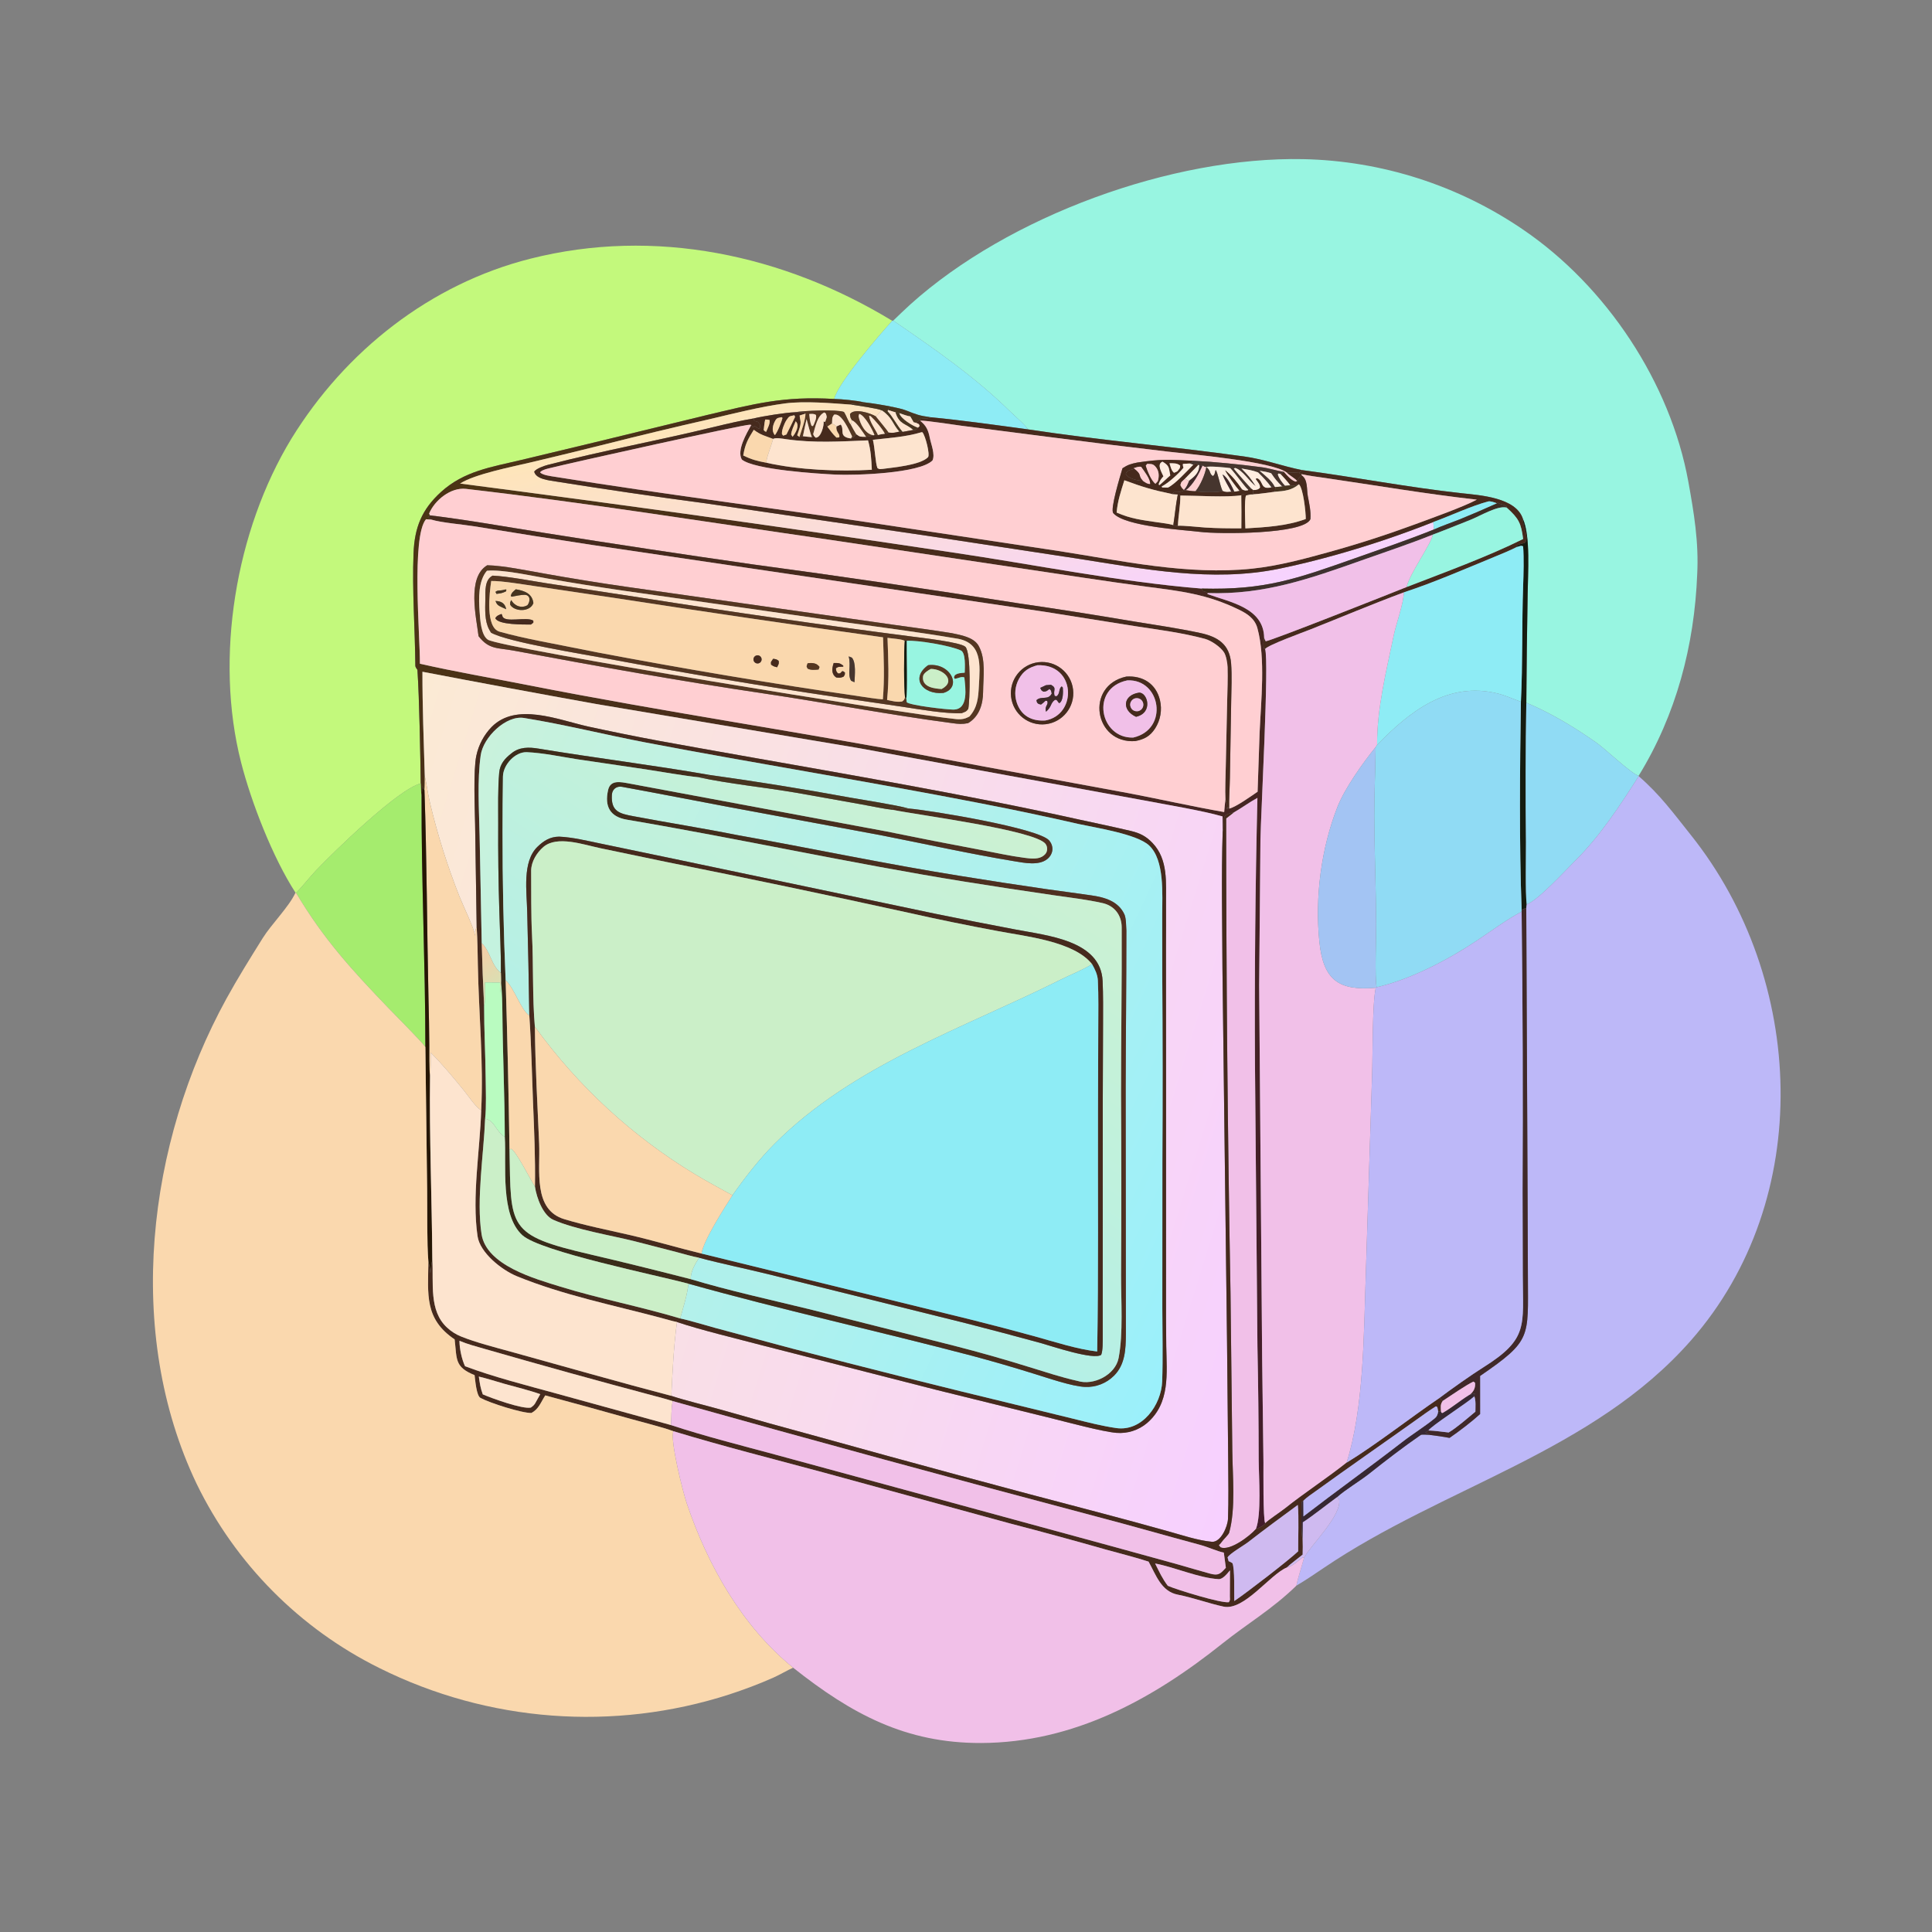 <svg width="1024" height="1024" viewBox="0 0 1024 1024" fill="none" xmlns="http://www.w3.org/2000/svg">
<rect x="0" y="0" width="1024" height="1024" fill="#808080" stroke="none"/>
<path d="M473.439 169.93C476.412 167.094 479.475 164.07 482.514 161.336C534.56 114.506 621.185 82.933 690.732 84.346C732.423 85.224 772.955 98.229 807.374 121.772C851.445 151.803 885.362 202.844 894.867 255.385C897.833 271.777 900.429 287.418 899.56 304.209C898.089 342.098 888.419 378.867 868.501 411.204C864.598 410.057 850.673 396.786 845.9 393.461C833.981 385.157 822.403 378.15 808.981 372.43C809.11 353.173 809.345 333.917 809.686 314.662C809.809 304.216 811.24 284.022 807.185 275.049C803.511 263.63 784.397 262.487 774.493 261.401C746.241 258.304 718.229 252.887 690.101 249.157C679.628 247.085 670.243 243.447 659.395 241.94C621.279 236.644 582.875 233.37 544.814 227.575C543.385 225.135 537.951 220.581 535.697 218.365C516.642 199.637 495.416 185.02 473.439 169.93Z" fill="#98F5E1"/>
<path d="M156.62 473.135C144.596 454.583 133.207 425.354 127.765 404.029C113.632 348.646 124.838 281.187 154.456 232.496C183.074 185.981 228.01 150.546 281.09 137.12C347.06 120.433 415.178 134.943 472.912 170.027C466.22 177.378 444.183 202.887 442.144 211.46C415.186 209.859 399.7 214.053 374.001 220.147L315.713 234.33L276.031 243.841C260.417 247.577 245.979 249.612 233.705 260.791C223.599 269.995 219.728 279.514 219.186 293.18C218.394 313.109 219.982 333.044 220.14 352.969C220.145 353.609 220.9 354.518 221.243 355.029C222.297 370.514 222.79 401.202 223.002 415.249C211.087 418.118 176.844 451.536 167.477 461.376C164.418 464.59 159.909 470.302 156.924 473.232L156.62 473.135Z" fill="#C3F97C"/>
<path d="M472.913 170.028L473.44 169.93C495.417 185.02 516.643 199.637 535.698 218.365C537.952 220.581 543.386 225.135 544.815 227.575C528.049 225.321 510.158 222.766 493.384 221.169C486.987 220.288 486.02 219.782 479.883 217.417C478.36 216.756 474.689 216.037 472.917 215.636C467.439 214.563 463.362 213.877 457.786 213.207C453.589 212.248 446.416 211.563 442.145 211.461C444.184 202.888 466.221 177.379 472.913 170.028Z" fill="#8EECF5"/>
<path d="M223.003 415.249C222.791 401.202 222.298 370.514 221.244 355.029C220.901 354.518 220.146 353.609 220.141 352.969C219.983 333.044 218.395 313.109 219.187 293.18C219.729 279.514 223.6 269.995 233.706 260.791C245.98 249.612 260.418 247.577 276.032 243.841L315.714 234.33L374.002 220.147C399.701 214.053 415.187 209.859 442.145 211.46C446.416 211.562 453.589 212.247 457.786 213.206C455.569 214.693 454.09 214.187 451.317 213.976L451.362 214.481C440.761 213.701 426.49 212.457 416.042 213.828C403.194 215.515 389.033 219.134 376.372 222.111C357.82 226.326 339.321 230.768 320.878 235.436C307.634 238.754 294.368 241.985 281.082 245.128C271.305 247.456 251.696 251.249 243.844 256.29C330.901 267.574 417.842 279.736 504.653 292.772C547.314 299.065 594.384 308.591 636.87 311.946C638.043 314.423 638.014 312.683 640.104 314.337L639.969 314.846C651.749 319.166 669.799 322.026 670.024 338.034C669.681 340.511 669.392 341.361 669.929 343.73L670.544 343.973C672.696 350.682 668.279 431.501 668.061 445.031L667.381 522.257L668.958 719.63L669.658 775.122C669.684 779.533 669.395 805.466 670.591 807.355C669.865 808.786 667.354 809.718 665.636 810.442C668.677 802.747 667.202 783.041 667.128 773.979C667.105 753.84 666.885 733.702 666.47 713.568L665.162 563.797C664.908 516.827 665.341 469.855 666.46 422.898C662.392 425.074 658.128 428.244 653.923 430.644C645.958 431.81 649.58 435.353 648.051 440.783L647.984 432.734C637.698 429.721 617.817 426.419 606.513 424.253L520.239 408.458L455.863 396.643L316.045 373.156C285.301 367.619 254.588 361.915 223.906 356.046C223.865 373.838 224.596 393.338 225.132 411.196C225.108 412.866 225.161 417.291 224.966 418.734C223.934 417.632 224.185 417.844 223.842 416.36C223.766 418.479 223.711 420.09 223.446 422.187C223.141 420.44 223.089 417.132 223.003 415.249ZM666.554 419.627L667.621 388.281C668.346 371.677 670.842 348.947 666.451 332.953C665.026 327.778 660.99 325.237 656.512 323.06C639.677 314.871 625.617 313.275 607.397 310.926C596.212 309.416 585.039 307.82 573.878 306.139L438.76 285.946C374.836 276.763 311.134 266.509 246.938 259.11C238.91 258.185 230.33 265.164 227.439 272.217L227.926 273.16L226.772 274.241L228.598 275.407L225.791 275.208C217.981 284.44 222.659 337.396 222.562 351.783C241.143 356.018 260.463 359.308 279.192 363C352.564 377.467 426.62 388.286 500.073 402.267C507.952 403.766 515.845 405.214 523.73 406.681L598.456 420.455C614.978 423.61 632.467 427.557 648.842 430.405C649.039 428.318 649.206 425.774 649.508 423.74C650.242 425.72 650.227 425.946 649.965 428.049L650.516 428.995L650.727 427.514L651.479 428.574C654.981 427.825 663.201 421.917 666.554 419.627Z" fill="url(#paint0_linear_2247_10674)"/>
<path d="M243.844 256.291C251.696 251.25 271.305 247.457 281.082 245.129C294.368 241.986 307.634 238.755 320.878 235.437C339.321 230.769 357.82 226.327 376.372 222.112C389.033 219.135 403.194 215.516 416.042 213.829C426.49 212.458 440.761 213.702 451.362 214.482C454.454 214.973 465.126 216.431 467.407 217.527L464.278 220.73C461.328 218.918 452.75 216.203 450.515 219.461C450.701 221.207 450.602 221.255 451.592 222.781L450.991 225.105C449.836 224.119 448.653 220.361 447.296 218.34C443.541 216.914 425.692 217.681 421.351 218.492C416.298 218.692 404.561 220.545 399.466 221.776C392.636 222.935 385.605 224.547 378.86 226.199C349.466 233.402 319.672 238.797 290.374 246.387C288.41 246.896 284.204 248.373 283.139 249.971C284.064 254.039 291.23 254.627 294.849 255.233C321.189 259.443 347.585 263.295 374.029 266.79L491.534 283.982L570.725 296.013C606.178 301.538 642.336 308.763 678.014 301.432C687.977 299.385 697.881 296.925 707.675 294.193C725.299 289.266 742.655 283.422 759.67 276.685L759.984 280.65C745.658 286.372 732.69 290.759 718.428 295.789C686.95 306.891 670.472 312.814 636.87 311.947C594.384 308.592 547.314 299.066 504.653 292.773C417.842 279.737 330.901 267.575 243.844 256.291Z" fill="url(#paint1_linear_2247_10674)"/>
<path d="M457.785 213.207C463.361 213.877 467.438 214.563 472.916 215.636L471.413 216.007L470.647 217.318L470.482 217.978C473.484 221.17 475.286 225.318 478.461 228.908C477.587 228.906 477.465 228.989 476.647 228.762C472.878 224.526 473.098 221.425 467.406 217.527C465.125 216.431 454.453 214.973 451.361 214.482L451.316 213.977C454.089 214.188 455.568 214.694 457.785 213.207Z" fill="#473520"/>
<path d="M470.646 217.319L471.412 216.008L472.915 215.637C474.687 216.038 478.358 216.757 479.881 217.418C486.018 219.783 486.985 220.289 493.382 221.17C491.197 222.275 489.769 221.429 487.538 222.239L487.258 222.831L485.534 224.099L484.265 223.817C483.657 222.683 483.141 221.798 482.477 220.711C481.137 220.599 478.112 219.457 476.68 218.978L474.662 218.55L470.646 217.319Z" fill="#473520"/>
<path d="M421.35 218.491C425.691 217.68 443.54 216.913 447.295 218.339C448.652 220.36 449.835 224.118 450.99 225.104C451.895 226.769 452.827 228.586 453.853 230.164C452.666 231.436 452.541 231.944 451.047 232.403L451.635 231.317C450.133 228.339 446.107 218.702 442.036 219.79C440.803 221.605 441.196 221.879 440.993 224.441L438.504 226.104C438.115 225.626 437.626 224.248 437.364 223.605C438.224 220.829 438.459 221.538 437.739 219.213L436.94 218.6C433.161 220.2 432.156 226.343 431.01 230.061L430.881 231.527L430.34 231.692C429.604 230.297 428.016 224.006 427.506 222.142C426.799 225.005 426.188 228.284 425.578 231.202L423.711 231.593C424.788 228.197 426.921 222.536 426.917 219.219L426.498 218.565C424.529 218.648 423.318 218.622 421.35 218.491ZM428.909 219.428C429.172 221.802 429.21 223.303 430.074 225.55L430.607 225.91L431.199 225.342C431.976 223.211 432.872 221.889 432.477 219.942C431.25 219.166 430.378 219.374 428.909 219.428Z" fill="#553722"/>
<path d="M451.591 222.779C450.601 221.253 450.7 221.205 450.514 219.459C452.749 216.201 461.327 218.916 464.277 220.728C465.53 222.346 470.384 228.133 471.031 229.287L468.99 229.882C467.714 227.288 463.681 222.629 461.47 220.594L460.632 220.365C461.074 223.917 463.925 227.382 465.347 230.573L463.459 230.551C462.46 227.804 458.279 220.033 455.395 219.376L455.061 220.606C455.793 224.612 458.709 230.362 463.182 230.683C461.321 231.206 460.916 231.309 459.01 231.527C457.329 229.114 454.031 223.716 451.591 222.779Z" fill="#553722"/>
<path d="M467.406 217.527C473.098 221.425 472.878 224.526 476.647 228.762C474.129 229.36 473.575 229.56 471.031 229.289C470.384 228.135 465.53 222.348 464.277 220.73L467.406 217.527Z" fill="#FDE4CF"/>
<path d="M478.461 228.906C475.286 225.316 473.484 221.168 470.482 217.976L470.647 217.316L474.663 218.547C476.74 225.147 479.99 224.185 484.095 227.873C482.212 228.189 480.334 228.534 478.461 228.906Z" fill="#FDE4CF"/>
<path d="M399.466 221.776C404.561 220.545 416.298 218.692 421.351 218.492C423.319 218.623 424.53 218.649 426.499 218.566L426.918 219.22L423.815 220.225C423.962 221.387 424.005 221.802 424.252 222.963C424.715 225.134 423.196 228.554 422.536 230.691C422.928 230.992 423.32 231.293 423.712 231.594L425.579 231.203C427.21 231.401 428.702 231.579 430.341 231.693L430.882 231.528L431.011 230.062C431.52 231.385 431.264 230.905 432.309 231.966C435.192 232.099 436.824 225.406 436.526 223.409L437.365 223.606C437.627 224.249 438.116 225.627 438.505 226.105C440.146 228.297 441.335 230.03 443.335 231.932L444.736 231.838C445.601 229.997 442.793 229.093 443.368 226.024L445.613 225.025C447.839 227.89 444.195 231.534 451.048 232.404C452.542 231.945 452.667 231.437 453.854 230.165C455.96 231.742 456.036 231.448 459.011 231.529C460.917 231.311 461.322 231.208 463.183 230.685L463.46 230.553L465.348 230.575C466.472 230.209 467.8 230.072 468.991 229.884L471.032 229.289C473.576 229.56 474.13 229.36 476.648 228.762C477.466 228.989 477.588 228.906 478.462 228.908C480.335 228.536 482.213 228.191 484.096 227.875C485.892 227.845 485.045 228.115 486.583 226.664L487.405 225.828C486.924 224.374 487.335 225.047 485.536 224.098L487.26 222.83L487.54 222.238C489.771 221.428 491.199 222.274 493.384 221.169C510.158 222.766 528.049 225.321 544.815 227.575C582.876 233.37 621.28 236.644 659.396 241.94C670.244 243.447 679.629 247.085 690.102 249.157C689.598 249.654 689.068 250.245 688.509 250.64C685.97 250.383 684.698 250.462 682.17 250.579C674.676 244.566 631.065 240.784 618.914 239.363C597.45 236.854 576.002 234.211 554.572 231.435L509.727 225.676C506.368 225.224 490.182 222.746 487.638 222.952C490.925 225.566 491.992 227.931 492.798 232.011C493.488 235.501 495.759 240.806 494.241 244.045C487.478 250.932 453.356 252.037 443.001 251.549C433.457 251.1 399.796 248.982 393.182 243.56C390.376 238.715 395.708 229.73 398.175 225.241L398.895 226.512L400.108 225.897C400.983 226.533 401.367 226.792 402.313 227.312L402.887 226.667L402.764 224.986C401.443 223.186 402.168 223.74 399.777 223.106L399.466 221.776ZM409.75 232.631C405.54 230.98 403.198 230.63 399.529 227.786C396.322 232.976 394.984 235.235 393.933 241.406C398.353 243.59 401.348 244.35 406.211 245.26C423.317 249.118 444.639 249.996 462.092 248.984C461.796 243.171 461.637 238.998 460.078 233.395C445.303 233.998 431.168 234.902 416.449 232.755C414.721 232.503 411.175 231.839 409.75 232.631ZM421.039 220.099C418.36 220.731 418.462 220.259 416.788 222.771C415.733 224.354 414.187 228.217 414.464 230.1L415.116 230.923C415.689 230.71 416.262 230.496 416.834 230.283C418.213 227.608 420.176 223.557 421.411 220.973C421.287 220.681 421.163 220.39 421.039 220.099ZM414.342 221.105C412.631 221.493 411.849 221.285 410.925 222.907C409.58 225.269 408.788 228.454 410.715 230.627C412.115 228.985 414.283 223.574 414.718 221.528L414.342 221.105ZM405.591 222.364C405.109 224.084 405.044 226.102 404.772 227.929C405.61 228.781 405.15 228.498 406.086 228.873C406.977 226.636 408.205 224.693 407.89 222.607C406.787 222.37 406.713 222.349 405.591 222.364ZM421.728 223.31C420.831 225.451 419.52 228.07 419.319 230.3L420.056 231.509C421.668 229.65 424.06 225.419 421.728 223.31ZM488.323 229.115C479.889 231.638 471.374 232.096 462.655 233.102C463.783 237.761 463.956 245.385 465.083 248.136C466.544 248.859 465.953 248.623 467.792 248.535C473.125 247.781 487.672 246.598 491.851 242.345C493.071 241.104 490.462 230.797 488.877 229.1L488.323 229.115Z" fill="#462A1D"/>
<path d="M474.662 218.547L476.68 218.975C477.21 221.819 484.008 225.938 486.581 226.662C485.043 228.113 485.89 227.843 484.094 227.873C479.989 224.185 476.739 225.147 474.662 218.547Z" fill="#473520"/>
<path d="M437.364 223.607L436.525 223.41C436.823 225.407 435.191 232.1 432.308 231.967C431.263 230.906 431.519 231.386 431.01 230.063C432.156 226.345 433.161 220.202 436.94 218.602L437.739 219.215C438.459 221.54 438.224 220.831 437.364 223.607Z" fill="#FDE4CF"/>
<path d="M476.682 218.977C478.114 219.456 481.139 220.598 482.479 220.71C483.143 221.797 483.659 222.682 484.267 223.816L485.536 224.098C487.335 225.047 486.924 224.374 487.405 225.828L486.583 226.664C484.01 225.94 477.212 221.821 476.682 218.977Z" fill="#FDE4CF"/>
<path d="M423.711 231.593C423.319 231.292 422.927 230.991 422.535 230.69C423.195 228.553 424.714 225.133 424.251 222.962C424.004 221.801 423.961 221.386 423.814 220.224L426.917 219.219C426.921 222.536 424.788 228.197 423.711 231.593Z" fill="#FAD8AE"/>
<path d="M431.198 225.343L430.606 225.911L430.073 225.551C429.209 223.304 429.171 221.803 428.908 219.429C430.377 219.375 431.249 219.167 432.476 219.943C432.871 221.89 431.975 223.212 431.198 225.343Z" fill="#FDE4CF"/>
<path d="M440.992 224.439C441.195 221.877 440.802 221.603 442.035 219.788C446.106 218.7 450.132 228.337 451.634 231.315L451.046 232.401C444.193 231.531 447.837 227.887 445.611 225.022L443.366 226.021C442.306 225.035 442.296 225.153 440.992 224.439Z" fill="#FDE4CF"/>
<path d="M415.114 230.922L414.462 230.099C414.185 228.216 415.731 224.353 416.786 222.77C418.46 220.258 418.358 220.73 421.037 220.098C421.161 220.389 421.285 220.68 421.409 220.972C420.174 223.556 418.211 227.607 416.832 230.282C416.26 230.495 415.687 230.709 415.114 230.922Z" fill="#FAD8AE"/>
<path d="M463.182 230.686C458.709 230.365 455.793 224.615 455.061 220.609L455.395 219.379C458.279 220.036 462.46 227.807 463.459 230.554L463.182 230.686Z" fill="#FDE4CF"/>
<path d="M468.991 229.884C467.8 230.072 466.472 230.209 465.348 230.575C463.926 227.384 461.075 223.919 460.633 220.367L461.471 220.596C463.682 222.631 467.715 227.29 468.991 229.884Z" fill="#FDE4CF"/>
<path d="M410.714 230.627C408.787 228.454 409.579 225.269 410.924 222.907C411.848 221.285 412.63 221.493 414.341 221.105L414.717 221.528C414.282 223.574 412.114 228.985 410.714 230.627Z" fill="#FAD8AE"/>
<path d="M759.67 276.682C742.655 283.419 725.299 289.263 707.675 294.19C697.881 296.922 687.977 299.382 678.014 301.429C642.336 308.76 606.178 301.535 570.725 296.01L491.534 283.979L374.029 266.787C347.585 263.292 321.189 259.44 294.849 255.23C291.23 254.624 284.064 254.036 283.139 249.968C284.204 248.37 288.41 246.893 290.374 246.384C319.672 238.794 349.466 233.399 378.86 226.196C385.605 224.544 392.636 222.932 399.466 221.773L399.777 223.103C402.168 223.737 401.443 223.183 402.764 224.983L402.887 226.664L402.313 227.309C401.367 226.789 400.983 226.53 400.108 225.894L398.895 226.509L398.175 225.238C397.934 225.195 397.695 225.145 397.454 225.109C395.062 224.754 301.761 245.496 291.531 248.091C289.965 248.488 287.777 248.922 286.555 250.008C286.445 250.105 286.359 250.227 286.262 250.337C287.482 251.862 292.156 252.386 294.161 252.709C351.944 262.017 410.154 269.267 468.028 278.016L560.592 291.964C594.395 297.192 629.497 305.007 663.766 301.386C677.603 299.923 691.081 296.272 704.463 292.572C719.763 288.337 734.88 283.468 749.776 277.978C757.916 274.967 775.752 268.624 782.745 264.834C755.915 261.824 729.077 257.241 702.352 253.337C698.357 252.754 693.635 252.193 689.765 251.301L688.509 250.637C689.068 250.242 689.598 249.651 690.102 249.154C718.23 252.884 746.242 258.301 774.494 261.398C784.398 262.484 803.512 263.627 807.186 275.046C807.037 278.915 810.699 285.124 808.193 287.753C806.73 288.174 804.772 288.518 803.793 289.574L803.845 289.966C800.265 291.799 796.146 293.465 792.407 295.003C776.547 301.524 760.33 308.619 744.039 313.969C727.386 320.154 710.954 327.095 694.438 333.65C690.68 335.141 672.178 341.819 670.544 343.971L669.929 343.728C669.392 341.359 669.681 340.509 670.024 338.032C670.249 338.669 670.538 339.236 670.823 339.852C672.577 340.139 739.258 313.67 745.519 311.146C765.312 303.489 788.421 295.072 807.292 285.683C806.244 277.334 804.973 274.773 798.581 269.038L798.679 268.725C797.195 266.979 795.636 267.784 793.741 266.329L793.453 266.778C792.268 266.341 789.941 265.464 788.761 265.783C779.37 268.322 769.015 273.288 759.67 276.682Z" fill="#462A1D"/>
<path d="M406.085 228.872C405.149 228.497 405.609 228.78 404.771 227.928C405.043 226.101 405.108 224.083 405.59 222.363C406.712 222.348 406.786 222.369 407.889 222.606C408.204 224.692 406.976 226.635 406.085 228.872Z" fill="#FAD8AE"/>
<path d="M487.638 222.95C490.182 222.744 506.368 225.222 509.727 225.674L554.572 231.433C576.002 234.209 597.45 236.852 618.914 239.361C631.065 240.782 674.676 244.564 682.17 250.577C684.045 252.345 686.801 253.679 687.577 255.006L686.619 255.305C684.179 254.543 682.098 251.98 680.43 250.079C676.882 249.594 672.799 248.166 668.594 247.623C656.509 246.062 644.627 244.829 632.465 244.212C619.184 243.639 615.762 243.213 602.794 245.153C599.475 245.837 597.795 246.298 594.941 248.189C593.69 252.496 588.294 269.96 590.072 271.995C596.349 279.182 627.965 280.886 636.03 281.905C645.843 283.146 691.049 283.284 694.552 275.159C694.838 270.913 693.985 267.169 693.187 263.053C692.479 259.4 693.32 254.281 689.921 251.935L689.765 251.302C693.635 252.194 698.357 252.755 702.352 253.338C729.077 257.242 755.915 261.825 782.745 264.835C775.752 268.625 757.916 274.968 749.776 277.979C734.88 283.469 719.763 288.338 704.463 292.573C691.081 296.273 677.603 299.924 663.766 301.387C629.497 305.008 594.395 297.193 560.592 291.965L468.028 278.017C410.154 269.268 351.944 262.018 294.161 252.71C292.156 252.387 287.482 251.863 286.262 250.338C286.359 250.228 286.445 250.106 286.555 250.009C287.777 248.923 289.965 248.489 291.531 248.092C301.761 245.497 395.062 224.755 397.454 225.11C397.695 225.146 397.934 225.196 398.175 225.239C395.708 229.728 390.376 238.713 393.182 243.558C399.796 248.98 433.457 251.098 443.001 251.547C453.356 252.035 487.478 250.93 494.241 244.043C495.759 240.804 493.488 235.499 492.798 232.009C491.992 227.929 490.925 225.564 487.638 222.95Z" fill="#FFCFD2"/>
<path d="M425.578 231.201C426.188 228.283 426.799 225.004 427.506 222.141C428.016 224.005 429.604 230.296 430.34 231.691C428.701 231.577 427.209 231.399 425.578 231.201Z" fill="#FDE4CF"/>
<path d="M420.055 231.508L419.318 230.299C419.519 228.069 420.83 225.45 421.727 223.309C424.059 225.418 421.667 229.649 420.055 231.508Z" fill="#FAD8AE"/>
<path d="M451.591 222.781C454.031 223.718 457.329 229.116 459.01 231.529C456.035 231.448 455.959 231.742 453.853 230.165C452.827 228.587 451.895 226.77 450.99 225.105L451.591 222.781Z" fill="#FDE4CF"/>
<path d="M440.993 224.441C442.297 225.155 442.307 225.037 443.367 226.023C442.792 229.092 445.6 229.996 444.735 231.837L443.334 231.931C441.334 230.029 440.145 228.296 438.504 226.104L440.993 224.441Z" fill="#FAD8AE"/>
<path d="M399.528 227.785C403.197 230.629 405.539 230.979 409.749 232.63C409.061 235.693 405.961 243.14 406.21 245.259C401.347 244.349 398.352 243.589 393.932 241.405C394.983 235.234 396.321 232.975 399.528 227.785Z" fill="#FAD8AE"/>
<path d="M462.654 233.1C471.373 232.094 479.888 231.636 488.322 229.113L488.876 229.098C490.461 230.795 493.07 241.102 491.85 242.343C487.671 246.596 473.124 247.779 467.791 248.533C465.952 248.621 466.543 248.857 465.082 248.134C463.955 245.383 463.782 237.759 462.654 233.1Z" fill="#FDE4CF"/>
<path d="M409.749 232.631C411.174 231.839 414.72 232.503 416.448 232.755C431.167 234.902 445.302 233.998 460.077 233.395C461.636 238.998 461.795 243.171 462.091 248.984C444.638 249.996 423.316 249.118 406.21 245.26C405.961 243.141 409.061 235.694 409.749 232.631Z" fill="#FDE4CF"/>
<path d="M602.793 245.154C615.761 243.214 619.183 243.64 632.464 244.213C631.384 245.415 631.901 245.168 630.535 245.667L626.976 245.868C626.769 246.65 627.28 247.912 627.287 247.903C624.784 251.032 619.188 256.086 615.721 257.844L615.985 258.36L619.012 258.421C622.598 256.831 629.414 249.384 632.455 246.308L633.764 245.65C634.636 246.017 634.475 245.828 635.108 246.445C632.734 249.047 630.349 251.26 627.999 253.79C626.238 255.521 626.134 255.088 625.637 257.112C626.359 258.594 626.298 258.514 627.497 259.645L627.511 259.967C625.503 260.957 624.701 260.79 622.382 260.845C622.011 261.098 621.332 261.522 621.032 261.809C610.948 259.725 605.496 258.08 595.945 254.55C594.121 260.334 592.351 265.564 591.842 271.658C599.325 274.978 605.391 275.636 613.461 276.833C615.788 277.178 619.74 277.599 621.875 278.301C623.305 278.693 622.897 278.703 624.317 278.666C626.994 278.456 635.474 279.397 638.706 279.6C645.382 280.02 651.238 280.05 657.943 280.024C658.018 274.181 658.002 268.338 657.894 262.496C659.343 261.218 661.504 261.822 663.352 262.014L660.465 262.602C659.413 264.188 660.023 277.315 660.076 280.074C670.875 279.423 681.846 278.843 692.086 275.081C692.111 271.612 690.776 258.82 688.46 256.692C686.505 257.203 685.292 257.939 683.83 257.206C682.623 255.417 680.203 252.897 678.689 251.218L680.429 250.08C682.097 251.981 684.178 254.544 686.618 255.306L687.576 255.007C688.451 253.188 688.4 253.277 689.92 251.936C693.319 254.282 692.478 259.401 693.186 263.054C693.984 267.17 694.837 270.914 694.551 275.16C691.048 283.285 645.842 283.147 636.029 281.906C627.964 280.887 596.348 279.183 590.071 271.996C588.293 269.961 593.689 252.497 594.94 248.19C597.794 246.299 599.474 245.838 602.793 245.154ZM613.643 255.032C614.434 252.573 614.385 249.688 612.62 247.55C611.093 245.701 610.282 246.002 608.065 245.834L607.291 246.807C608.081 249.438 610.223 254.874 612.424 256.413L613.643 255.032ZM600.843 248.168L600.38 248.793C598.627 249.074 598.51 249.117 597.13 250.234L596.674 251.23C597.908 253.707 603.078 254.799 605.691 254.793C607.104 255.735 607.885 256.494 609.559 256.527C609.764 253.911 606.404 249.722 604.848 247.454C603.508 247.119 602.228 247.734 600.843 248.168ZM616.628 252.457C615.129 254.17 614.969 254.439 614.113 256.551L614.378 257.15L614.62 257.029C615.988 256.019 618.534 253.421 620.274 251.988C619.405 247.863 619.956 246.953 616.152 244.686C612.987 245.999 615.619 250.177 616.628 252.457ZM619.857 245.536C620.447 247.361 620.828 249.43 622.254 250.583C623.178 250.241 623.185 250.262 624.048 249.775C625.236 248.169 625.466 248.415 625.524 246.791C623.895 245.396 622.129 245.57 619.857 245.536Z" fill="#462A1D"/>
<path d="M632.464 244.215C644.626 244.832 656.508 246.065 668.593 247.626C672.798 248.169 676.881 249.597 680.429 250.082L678.689 251.22L677.668 250.96L677.259 251.471C677.929 253.668 679.597 255.819 681.151 257.487L679.542 257.853C676.768 255.031 675.952 254.099 673.74 250.835C671.737 250.146 669.707 249.873 667.617 249.502C670.225 251.785 674.289 254.863 675.63 257.985L673.896 258.346C671.491 255.119 669.719 253.278 666.815 250.396C663.852 249.237 661.119 248.876 657.994 248.301C661.534 251.858 662.84 253.319 665.561 257.708C661.967 254.989 658.611 249.177 654.708 248.046L653.952 248.301C654.385 249.128 662.338 258.108 663.395 259.137L661.48 259.495C660.015 258.396 654.578 250.733 652.061 248.111C650.134 247.811 640.463 246.849 639.38 247.56C638.125 247.378 638.571 247.477 637.408 246.822L635.664 246.557L635.108 246.447C634.475 245.83 634.636 246.019 633.764 245.652L632.455 246.31L630.535 245.669C631.901 245.17 631.384 245.417 632.464 244.215Z" fill="#46352E"/>
<path d="M614.113 256.552C614.969 254.44 615.129 254.171 616.628 252.458C615.619 250.178 612.987 246 616.152 244.688C619.956 246.954 619.405 247.865 620.274 251.99C618.534 253.423 615.988 256.02 614.62 257.03L614.378 257.151L614.113 256.552Z" fill="#FFEDE1"/>
<path d="M624.048 249.774C623.185 250.261 623.178 250.24 622.254 250.582C620.828 249.429 620.447 247.36 619.857 245.535C622.129 245.569 623.895 245.395 625.524 246.79C625.466 248.414 625.236 248.168 624.048 249.774Z" fill="#FFEDE1"/>
<path d="M615.721 257.845C619.188 256.087 624.784 251.033 627.287 247.904C627.28 247.913 626.769 246.651 626.976 245.869L630.535 245.668L632.455 246.309C629.414 249.385 622.598 256.832 619.012 258.422L615.985 258.361L615.721 257.845Z" fill="#FFEDE1"/>
<path d="M608.065 245.836C610.282 246.004 611.093 245.703 612.62 247.552C614.385 249.69 614.434 252.575 613.643 255.034L612.424 256.415C610.223 254.876 608.081 249.44 607.291 246.809L608.065 245.836Z" fill="#FFCFD2"/>
<path d="M635.109 246.445L635.665 246.555C635.751 250.468 633.19 252.625 630.191 254.852L628 253.79C630.35 251.26 632.735 249.047 635.109 246.445Z" fill="#FFEDE1"/>
<path d="M635.663 246.555L637.407 246.82C635.517 251.077 632.374 257.143 628.52 259.815L627.51 259.967L627.496 259.645C629.066 257.857 629.236 257.102 630.189 254.852C633.188 252.625 635.749 250.468 635.663 246.555Z" fill="#40292A"/>
<path d="M600.844 248.169C602.229 247.735 603.509 247.12 604.849 247.455C606.405 249.723 609.765 253.912 609.56 256.528C607.886 256.495 607.105 255.736 605.692 254.794C602.906 251.8 605.696 251.882 600.844 248.169Z" fill="#FFCFD2"/>
<path d="M637.409 246.82C638.572 247.475 638.125 247.376 639.38 247.558C638.785 251.31 636.149 257.433 633.628 260.349C632.013 260.4 630.151 260.053 628.521 259.815C632.375 257.143 635.519 251.077 637.409 246.82Z" fill="#FFCFD2"/>
<path d="M639.381 247.557C640.464 246.846 650.135 247.808 652.062 248.108C654.579 250.73 660.016 258.393 661.481 259.492L661.546 259.922C659.786 260.106 659.88 260.192 658.31 259.428C655.618 255.55 653.1 252.248 649.38 249.259C650.299 251.382 655.348 258.305 657.048 260.17C655.973 260.375 655.3 260.557 654.199 260.591C652.917 257.778 650.724 253.133 647.993 251.443C648.714 253.915 651.279 258.027 652.63 260.609C650.42 260.813 649.981 261.001 647.991 260.233C646.461 257.004 645.497 250.384 644.307 249.086C643.805 250.776 643.934 251.601 642.812 252.325C640.764 250.907 641.981 249.561 639.381 247.557Z" fill="#FFEDE1"/>
<path d="M605.691 254.793C603.078 254.799 597.908 253.707 596.674 251.23L597.13 250.234C598.51 249.117 598.627 249.074 600.38 248.793L600.843 248.168C605.695 251.881 602.905 251.799 605.691 254.793Z" fill="#462A1D"/>
<path d="M639.381 247.559C641.981 249.563 640.764 250.909 642.812 252.327C643.934 251.603 643.805 250.778 644.307 249.088C645.497 250.386 646.461 257.006 647.991 260.235C645.543 261.174 636.257 260.905 633.629 260.35C636.15 257.434 638.786 251.311 639.381 247.559Z" fill="#46352E"/>
<path d="M657.993 248.298C661.118 248.873 663.851 249.234 666.814 250.393C669.718 253.275 671.49 255.116 673.895 258.343C667.728 259.85 669.721 254.861 666.273 253.516L665.577 253.828L666.026 254.462C667.019 255.883 667.848 256.71 667.939 258.42C666.964 259.683 665.75 259.771 664.155 259.738L663.394 259.134C662.337 258.105 654.384 249.125 653.951 248.298L654.707 248.043C658.61 249.174 661.966 254.986 665.56 257.705C662.839 253.316 661.533 251.855 657.993 248.298Z" fill="#FFEDE1"/>
<path d="M657.047 260.173C655.347 258.308 650.298 251.385 649.379 249.262C653.099 252.251 655.617 255.553 658.309 259.431L657.047 260.173Z" fill="#462A1D"/>
<path d="M667.617 249.5C669.707 249.871 671.737 250.144 673.74 250.833C675.952 254.097 676.768 255.029 679.542 257.851L675.996 258.159L675.63 257.983C674.289 254.861 670.225 251.783 667.617 249.5Z" fill="#FFEDE1"/>
<path d="M682.17 250.579C684.698 250.462 685.97 250.383 688.509 250.64L689.765 251.304L689.921 251.937C688.401 253.278 688.452 253.189 687.577 255.008C686.801 253.681 684.045 252.347 682.17 250.579Z" fill="#462A1D"/>
<path d="M652.629 260.611C651.278 258.029 648.713 253.917 647.992 251.445C650.723 253.135 652.916 257.78 654.198 260.593L652.629 260.611Z" fill="#40292A"/>
<path d="M681.152 257.484C679.598 255.816 677.93 253.665 677.26 251.468L677.669 250.957L678.69 251.217C680.204 252.896 682.624 255.416 683.831 257.205L681.152 257.484Z" fill="#FFEDE1"/>
<path d="M673.896 258.343L675.63 257.982L675.996 258.158L675.706 260.647C672.53 261.038 667.27 261.856 664.235 261.999L664.156 259.738C665.751 259.771 666.965 259.683 667.94 258.42C667.849 256.71 667.02 255.883 666.027 254.462L665.578 253.828L666.274 253.516C669.722 254.861 667.729 259.85 673.896 258.343Z" fill="#462A1D"/>
<path d="M627.497 259.644C626.298 258.513 626.359 258.593 625.637 257.111C626.134 255.087 626.238 255.52 627.999 253.789L630.19 254.851C629.237 257.101 629.067 257.856 627.497 259.644Z" fill="#FFCFD2"/>
<path d="M595.945 254.551C605.496 258.081 610.948 259.726 621.032 261.81L624.261 262.045C623.157 267.495 622.756 272.872 621.875 278.302C619.74 277.6 615.788 277.179 613.461 276.834C605.391 275.637 599.325 274.979 591.842 271.659C592.351 265.565 594.121 260.335 595.945 254.551Z" fill="#FDE4CF"/>
<path d="M681.15 257.484L683.829 257.205C685.291 257.938 686.504 257.202 688.459 256.691C684.616 259.877 680.977 260.26 675.705 260.647L675.995 258.158L679.541 257.85L681.15 257.484Z" fill="#473520"/>
<path d="M688.459 256.691C690.775 258.819 692.11 271.611 692.085 275.08C681.845 278.842 670.874 279.422 660.075 280.073C660.022 277.314 659.412 264.187 660.464 262.601L663.351 262.013L664.234 261.999C667.269 261.856 672.529 261.038 675.705 260.647C680.977 260.26 684.616 259.877 688.459 256.691Z" fill="#FDE4CF"/>
<path d="M227.924 273.16L227.438 272.217C230.329 265.164 238.908 258.185 246.936 259.11C311.132 266.509 374.834 276.763 438.758 285.946L573.877 306.139C585.038 307.82 596.211 309.416 607.396 310.926C625.616 313.275 639.675 314.871 656.51 323.06C660.988 325.237 665.025 327.778 666.45 332.953C670.841 348.947 668.345 371.677 667.62 388.281L666.552 419.627C663.199 421.917 654.98 427.825 651.478 428.574C651.337 423.832 651.784 417.391 651.865 412.477L652.555 371.907C652.648 365.183 653.03 358.318 652.513 351.625C651.732 341.502 645.459 337.509 636.312 335.538C624.423 332.976 612.497 331.271 600.539 329.324C580.503 325.922 560.427 322.764 540.315 319.85C493.019 312.361 445.639 305.421 398.183 299.03C361.835 293.818 325.526 288.332 289.261 282.574C269.452 279.442 247.726 275.538 227.924 273.16Z" fill="#FFCFD2"/>
<path d="M658.308 259.431C659.878 260.195 659.784 260.109 661.544 259.925L661.479 259.495L663.394 259.137L664.155 259.741L664.234 262.002L663.351 262.016C661.503 261.824 659.342 261.22 657.893 262.498C650.305 263.739 634.116 262.663 625.616 262.643L624.26 262.046L621.031 261.811C621.331 261.524 622.01 261.1 622.381 260.847C624.7 260.792 625.502 260.959 627.51 259.969L628.52 259.817C630.15 260.055 632.012 260.402 633.627 260.351C636.255 260.906 645.541 261.175 647.989 260.236C649.979 261.004 650.418 260.816 652.628 260.612L654.197 260.594C655.298 260.56 655.971 260.378 657.046 260.173L658.308 259.431Z" fill="#462A1D"/>
<path d="M624.261 262.043L625.617 262.64C625.616 268.35 624.529 273.176 624.317 278.665C622.897 278.702 623.305 278.692 621.875 278.3C622.756 272.87 623.157 267.493 624.261 262.043Z" fill="#462A1D"/>
<path d="M625.616 262.641C634.116 262.661 650.305 263.737 657.893 262.496C658.001 268.338 658.017 274.181 657.942 280.024C651.237 280.05 645.381 280.02 638.705 279.6C635.473 279.397 626.993 278.456 624.316 278.666C624.528 273.177 625.615 268.351 625.616 262.641Z" fill="#FDE4CF"/>
<path d="M793.453 266.778C786.984 269.695 780.464 272.499 773.897 275.187C769.993 276.742 763.591 278.98 759.984 280.647L759.67 276.682C769.015 273.288 779.37 268.322 788.761 265.783C789.941 265.464 792.268 266.341 793.453 266.778Z" fill="#8EECF5"/>
<path d="M759.983 280.65C763.59 278.983 769.992 276.745 773.896 275.19C780.463 272.502 786.983 269.698 793.452 266.781L793.74 266.332C795.635 267.787 797.194 266.982 798.678 268.728L798.58 269.041C793.862 267.779 784.384 273.551 779.389 275.512C772.725 278.13 766.089 280.879 759.355 283.395C746.667 288.457 734.365 292.525 721.568 297.057C694.115 306.781 669.82 315.35 640.103 314.338C638.013 312.684 638.042 314.424 636.869 311.947C670.471 312.814 686.949 306.891 718.427 295.789C732.689 290.759 745.657 286.372 759.983 280.65Z" fill="url(#paint2_linear_2247_10674)"/>
<path d="M759.355 283.396C766.089 280.88 772.725 278.131 779.389 275.513C784.384 273.552 793.862 267.78 798.58 269.042C804.972 274.777 806.243 277.338 807.291 285.687C788.42 295.076 765.311 303.493 745.518 311.15C747.084 303.991 758.818 287.937 759.355 283.396Z" fill="#98F5E1"/>
<path d="M227.925 273.16C247.727 275.538 269.453 279.442 289.262 282.574C325.527 288.332 361.836 293.818 398.184 299.03C445.64 305.421 493.02 312.361 540.316 319.85C560.428 322.764 580.504 325.922 600.54 329.324C612.498 331.271 624.424 332.976 636.312 335.538C645.46 337.509 651.733 341.502 652.514 351.625C653.031 358.318 652.648 365.183 652.555 371.907L651.865 412.477C651.784 417.391 651.338 423.832 651.479 428.574L650.727 427.514L650.516 428.995L649.964 428.049C650.226 425.946 650.242 425.72 649.508 423.74C649.255 418.608 649.594 411.453 649.685 406.107L650.419 371.946C650.565 365.942 650.817 359.615 650.641 353.634C650.578 351.515 649.876 347.567 648.797 345.843C646.968 342.92 641.98 339.513 638.672 338.615C626.76 335.382 613.826 333.747 601.68 331.881L553.01 324.151L313.438 288.781C292.692 285.615 271.964 282.334 251.255 278.936C245.142 277.953 234 277.053 228.597 275.407L226.771 274.241L227.925 273.16Z" fill="#462A1D"/>
<path d="M222.562 351.782C222.659 337.395 217.981 284.439 225.791 275.207L228.598 275.406C234.001 277.052 245.143 277.952 251.256 278.935C271.965 282.333 292.693 285.614 313.439 288.78L553.011 324.15L601.681 331.88C613.827 333.746 626.76 335.381 638.672 338.614C641.98 339.512 646.969 342.919 648.798 345.842C649.877 347.566 650.579 351.514 650.642 353.633C650.818 359.614 650.566 365.941 650.42 371.945L649.686 406.106C649.595 411.452 649.255 418.607 649.508 423.739C649.206 425.773 649.039 428.317 648.842 430.404C632.467 427.556 614.978 423.609 598.456 420.454L523.73 406.68C515.845 405.213 507.952 403.765 500.073 402.266C426.62 388.285 352.564 377.466 279.192 362.999C260.463 359.307 241.143 356.017 222.562 351.782ZM258.238 299.595C247.381 306.076 252.424 327.102 253.646 337.179C259.203 344.39 263.829 343.264 272.242 344.833C316.281 353.049 360.203 360.937 404.536 367.5C438.013 372.455 471.333 378.896 504.894 383.303C507.972 383.728 510.002 383.917 513.104 383.283C519.062 379.739 521.015 373.189 521.06 366.773C521.117 358.79 522.64 349.492 518.734 342.37C516.176 337.705 509.334 336.639 504.555 335.597C490.434 333.307 476.141 331.599 461.984 329.48L332.715 311.12C318.015 309.027 303.354 306.669 288.739 304.049C279.862 302.51 266.79 299.764 258.238 299.595ZM550.428 350.986C541.354 352.035 534.848 360.242 535.897 369.316C536.945 378.39 545.151 384.897 554.226 383.849C563.301 382.801 569.809 374.594 568.76 365.519C567.711 356.443 559.504 349.936 550.428 350.986ZM596.982 358.595C574.917 363.38 579.939 394.362 601.731 392.788C606.422 391.829 609.423 390.364 612.2 386.165C615.09 381.698 616.03 376.244 614.801 371.067C612.673 362.317 605.695 358.024 596.982 358.595Z" fill="#FFCFD2"/>
<path d="M803.845 289.967L803.793 289.575C804.772 288.519 806.73 288.175 808.193 287.754C810.699 285.125 807.037 278.916 807.186 275.047C811.241 284.02 809.81 304.214 809.687 314.66C809.346 333.915 809.111 353.171 808.982 372.428C808.578 397.071 808.518 421.718 808.801 446.363C808.842 453.086 808.416 473.452 809.18 479.342L808.951 481.225L806.507 482.2C805.178 447.705 805.58 406.576 806.108 371.971C807.103 351.691 806.581 330.893 807.29 310.559C807.514 304.153 807.763 295.853 807.281 289.57C806.048 289.008 805.553 289.505 803.845 289.967Z" fill="#151C10"/>
<path d="M640.104 314.338C669.821 315.35 694.116 306.781 721.569 297.057C734.366 292.525 746.668 288.457 759.356 283.395C758.819 287.936 747.085 303.99 745.519 311.149C739.258 313.673 672.577 340.142 670.823 339.855C670.538 339.239 670.249 338.672 670.024 338.035C669.799 322.027 651.749 319.167 639.969 314.847L640.104 314.338Z" fill="#F1C0E8"/>
<path d="M803.844 289.967C805.552 289.505 806.047 289.008 807.28 289.57C807.762 295.853 807.513 304.153 807.289 310.559C806.58 330.893 807.102 351.691 806.107 371.971C802.343 370.562 797.715 368.556 793.91 367.598C767.544 360.957 747.143 377.04 729.873 394.824C729.829 375.156 734.755 355.681 738.748 336.52C739.967 330.67 744.028 319.509 744.038 313.97C760.329 308.62 776.546 301.525 792.406 295.004C796.145 293.466 800.264 291.8 803.844 289.967Z" fill="#8EECF5"/>
<path d="M253.645 337.182C252.423 327.105 247.38 306.079 258.237 299.598C266.789 299.767 279.861 302.513 288.738 304.052C303.353 306.672 318.014 309.03 332.714 311.123L461.983 329.483C476.14 331.602 490.433 333.31 504.554 335.6C509.333 336.642 516.175 337.708 518.733 342.373C522.639 349.495 521.116 358.793 521.059 366.776C521.014 373.192 519.061 379.742 513.103 383.286C510.001 383.92 507.971 383.731 504.893 383.306C471.332 378.899 438.012 372.458 404.535 367.503C360.202 360.94 316.28 353.052 272.241 344.836C263.828 343.267 259.202 344.393 253.645 337.182ZM258.086 302.505C253.434 307.944 253.695 317.371 254.2 324.15C254.498 328.161 254.886 336.575 258.57 339.033C265.285 343.513 484.455 379.165 506.821 381.149C508.478 381.296 510.113 381.268 511.704 380.721C512.444 380.467 513.131 380.104 513.827 379.751C518.14 374.896 518.496 369.724 518.824 363.659C519.428 352.488 520.883 340.232 506.435 338.354C486.577 334.959 466.8 332.511 446.935 329.685L329.979 313.011C316.843 311.099 303.734 309.002 290.657 306.722C281.878 305.214 266.444 301.743 258.086 302.505Z" fill="#553722"/>
<path d="M513.827 379.748C513.131 380.101 512.444 380.464 511.704 380.718C510.113 381.265 508.478 381.293 506.821 381.146C484.455 379.162 265.285 343.51 258.57 339.03C254.886 336.572 254.498 328.158 254.2 324.147C253.695 317.368 253.434 307.941 258.086 302.502C266.444 301.74 281.878 305.211 290.657 306.719C303.734 308.999 316.843 311.096 329.979 313.008L446.935 329.682C466.8 332.508 486.577 334.956 506.435 338.351C520.883 340.229 519.428 352.485 518.824 363.656C518.496 369.721 518.14 374.893 513.827 379.748ZM261.113 305.095C256.728 307.295 257.305 313.38 257.233 317.744C257.148 322.89 256.786 329.078 259.282 333.656C259.59 334.216 259.91 334.769 260.242 335.315C269.013 340.315 310.037 346.877 322.422 349.191C363.067 356.79 403.852 363.622 444.754 369.681L478.621 374.647C487.355 375.961 501.03 378.381 509.706 377.995C511.439 377.313 512.218 377.221 513.209 375.661C514.029 371.679 514.805 345.856 511.654 342.81C509.138 340.378 488.295 338.043 483.752 337.44C435.623 331.243 387.587 324.349 339.657 316.762L290.111 309.208C281.588 307.88 269.352 305.493 261.113 305.095Z" fill="#FDE4CF"/>
<path d="M260.243 335.318C259.911 334.772 259.591 334.219 259.283 333.659C256.787 329.081 257.149 322.893 257.234 317.747C257.306 313.383 256.729 307.298 261.114 305.098C269.353 305.496 281.589 307.883 290.112 309.211L339.658 316.765C387.588 324.352 435.624 331.246 483.753 337.443C488.296 338.046 509.139 340.381 511.655 342.813C514.806 345.859 514.03 371.682 513.21 375.664C512.219 377.224 511.44 377.316 509.707 377.998C501.031 378.384 487.356 375.964 478.622 374.65L444.755 369.684C403.853 363.625 363.068 356.793 322.423 349.194C310.038 346.88 269.014 340.318 260.243 335.318ZM479.531 339.662C477.893 338.664 472.801 338.457 470.396 338.075C470.8 349.741 471.342 359.301 470.173 370.986C472.976 371.546 475.36 372.276 478.137 371.803C479.243 370.988 479.141 370.989 479.682 369.699L480.346 370.022C480.389 370.811 480.501 371.443 480.613 372.224C482.706 373.907 501.331 376.045 505.142 376.096C513.58 376.208 511.668 364.458 511.131 359.042C509.379 358.485 508.415 359.371 506.058 359.846L505.603 358.974L506.082 357.882C507.627 356.68 509.349 356.741 511.323 356.536C511.412 353.731 511.905 345.97 509.274 344.76C503.547 342.126 486.452 339.269 480.604 339.64L479.531 339.662ZM260.358 307.938C259.426 314.336 257.149 332.687 264.818 334.813C271.411 336.64 278.554 338.235 285.292 339.594L317.003 345.859C363.039 354.579 409.257 362.316 455.623 369.066C459.294 369.59 464.305 370.44 467.93 370.682C468.893 359.248 468.39 349.23 468.028 337.791C420.601 331.2 373.225 324.253 325.903 316.952L284.039 310.742C278.308 309.912 265.796 307.799 260.358 307.938Z" fill="#553722"/>
<path d="M467.929 370.68C464.304 370.438 459.293 369.588 455.622 369.064C409.256 362.314 363.038 354.577 317.002 345.857L285.291 339.592C278.553 338.233 271.41 336.638 264.817 334.811C257.148 332.685 259.425 314.334 260.357 307.936C265.795 307.797 278.307 309.91 284.038 310.74L325.902 316.95C373.224 324.251 420.6 331.198 468.027 337.789C468.389 349.228 468.892 359.246 467.929 370.68ZM267.92 312.419L266.987 312.657C264.798 313.197 263.707 312.668 262.603 313.725L263.159 314.781C265.619 314.427 266.028 314.454 268.219 313.418L268.28 312.725L268.426 313.134L268.335 312.488L267.92 312.419ZM273.405 312.336C271.973 313.593 271.185 314.01 270.72 315.843L271.201 316.265C273.054 315.919 276.237 315.205 278.097 315.264C281.13 315.359 281.213 318.569 279.591 320.744C276.556 322.613 272.657 321.25 270.999 318.052C270.361 319.14 270.327 319.302 270.437 320.558C272.697 324.268 280.959 324.532 282.709 319.661C282.097 314.542 277.981 313.131 273.405 312.336ZM262.628 318.516C263.37 320.598 264.037 320.932 266.254 321.974C266.934 322.292 267.617 322.602 268.304 322.903C267.659 319.788 265.759 318.634 262.628 318.516ZM265.762 325.412C264.222 326.072 263.381 326.222 262.527 327.641C263.941 331.284 277.915 331 281.417 331.014L282.683 330.021L282.676 328.972C279.242 326.65 267.513 330.337 266.316 326.638C265.976 325.587 266.211 325.967 265.762 325.412ZM399.982 347.955C399.154 348.783 399.134 350.118 399.937 350.97C400.739 351.822 402.073 351.882 402.949 351.106C403.539 350.582 403.798 349.779 403.624 349.01C403.451 348.24 402.872 347.626 402.115 347.407C401.357 347.187 400.54 347.397 399.982 347.955ZM449.814 347.892C451.199 353 449.064 357.364 451.096 360.814L452.893 361.597C453.023 358.025 453.854 351.153 451.494 348.554L449.814 347.892ZM409.79 349.167C408.587 351.04 408.488 350.533 408.684 352.265C410.096 353.289 410.248 353.228 411.889 353.666C412.721 351.747 412.941 352.042 412.719 350.269C411.421 349.312 411.417 349.429 409.79 349.167ZM428.055 351.553C427.422 353.638 427.273 352.743 428.072 354.379C429.701 355.284 432.003 355.046 433.873 354.845L434.363 353.498C432.843 351.364 430.533 351.217 428.055 351.553ZM441.876 351.393C440.894 354.297 440.519 357.337 443.295 359.105C445.168 359.252 445.18 359.347 447.029 358.705C447.943 357.366 447.69 358.08 447.85 356.493C446.992 355.87 447.23 355.808 446.409 355.729C444.942 357.107 445.729 356.909 444.133 356.917C443.121 355.724 443.23 355.767 443.027 354.188C444.484 353.19 444.883 353.505 446.957 353.345L446.937 352.758C444.847 351.279 444.571 351.414 441.876 351.393Z" fill="#FAD8AE"/>
<path d="M263.16 314.78L262.604 313.724C263.708 312.667 264.799 313.196 266.988 312.656L267.921 312.418L268.336 312.487L268.427 313.133L268.281 312.724L268.22 313.417C266.029 314.453 265.62 314.426 263.16 314.78Z" fill="#473520"/>
<path d="M270.999 318.052C272.657 321.25 276.556 322.613 279.591 320.744C281.213 318.569 281.13 315.359 278.097 315.264C276.237 315.205 273.054 315.919 271.201 316.265L270.72 315.843C271.185 314.01 271.973 313.593 273.405 312.336C277.981 313.131 282.097 314.542 282.709 319.661C280.959 324.532 272.697 324.268 270.437 320.558C270.327 319.302 270.361 319.14 270.999 318.052Z" fill="#473520"/>
<path d="M670.544 343.975C672.178 341.823 690.68 335.145 694.438 333.654C710.954 327.099 727.386 320.158 744.039 313.973C744.029 319.512 739.968 330.673 738.749 336.523C734.756 355.684 729.83 375.159 729.874 394.827L729.114 395.981C722.403 404.266 712.829 417.682 708.921 427.58C700.214 449.639 696.877 475.69 699.312 499.288C701.408 519.601 709.65 525.207 729.173 523.557C727.28 532.196 727.617 559.551 727.225 569.77L723.885 676.04C722.8 707.081 722.964 745.949 713.745 775.238C703.259 783.59 691.558 791.153 681.025 799.543C678.655 801.431 672.434 805.482 670.591 807.357C669.395 805.468 669.684 779.535 669.658 775.124L668.958 719.632L667.381 522.259L668.061 445.033C668.279 431.503 672.696 350.684 670.544 343.975Z" fill="#F1C0E8"/>
<path d="M268.305 322.903C267.618 322.602 266.935 322.292 266.255 321.974C264.038 320.932 263.371 320.598 262.629 318.516C265.76 318.634 267.66 319.788 268.305 322.903Z" fill="#473520"/>
<path d="M281.417 331.012C277.915 330.998 263.941 331.282 262.527 327.639C263.381 326.22 264.222 326.07 265.762 325.41C266.211 325.965 265.976 325.585 266.316 326.636C267.513 330.335 279.242 326.648 282.676 328.97L282.683 330.019L281.417 331.012Z" fill="#462A1D"/>
<path d="M470.395 338.074C472.8 338.456 477.892 338.663 479.53 339.661C479.057 345.121 479.027 364.457 479.681 369.698C479.14 370.988 479.242 370.987 478.136 371.802C475.359 372.275 472.975 371.545 470.172 370.985C471.341 359.3 470.799 349.74 470.395 338.074Z" fill="#FAD8AE"/>
<path d="M479.53 339.659L480.603 339.637C480.483 344.307 481.136 367.622 480.345 370.019L479.681 369.696C479.027 364.455 479.057 345.119 479.53 339.659Z" fill="#151C10"/>
<path d="M480.604 339.638C486.452 339.267 503.547 342.124 509.274 344.758C511.905 345.968 511.412 353.729 511.323 356.534C509.349 356.739 507.627 356.678 506.082 357.88L505.603 358.972L506.058 359.844C508.415 359.369 509.379 358.483 511.131 359.04C511.668 364.456 513.58 376.206 505.142 376.094C501.331 376.043 482.706 373.905 480.613 372.222C480.501 371.441 480.389 370.809 480.346 370.02C481.137 367.623 480.484 344.308 480.604 339.638ZM491.931 352.559C482.324 359.442 488.993 368.301 500.012 367.271C510.259 364.326 503.78 351.069 491.931 352.559Z" fill="#98F5E1"/>
<path d="M402.949 351.105C402.073 351.881 400.739 351.821 399.937 350.969C399.134 350.117 399.154 348.782 399.982 347.954C400.54 347.396 401.357 347.186 402.115 347.406C402.872 347.625 403.451 348.239 403.624 349.009C403.798 349.778 403.539 350.581 402.949 351.105Z" fill="#462A1D"/>
<path d="M452.893 361.596L451.096 360.813C449.064 357.363 451.199 352.999 449.814 347.891L451.494 348.553C453.854 351.152 453.023 358.024 452.893 361.596Z" fill="#46352E"/>
<path d="M411.89 353.667C410.249 353.229 410.097 353.29 408.685 352.266C408.489 350.534 408.588 351.041 409.791 349.168C411.418 349.43 411.422 349.313 412.72 350.27C412.942 352.043 412.722 351.748 411.89 353.667Z" fill="#462A1D"/>
<path d="M554.225 383.849C545.15 384.897 536.944 378.39 535.896 369.316C534.847 360.242 541.353 352.035 550.427 350.986C559.503 349.936 567.71 356.443 568.759 365.519C569.808 374.594 563.3 382.801 554.225 383.849ZM549.824 352.593C545.386 353.786 542.409 355.59 540.088 359.789C538 363.559 537.545 368.018 538.828 372.132C541.099 379.329 546.753 382.331 553.987 381.882C571.12 378.883 570.323 351.714 549.824 352.593Z" fill="#462A1D"/>
<path d="M433.873 354.844C432.003 355.045 429.701 355.283 428.072 354.378C427.273 352.742 427.422 353.637 428.055 351.552C430.533 351.216 432.843 351.363 434.363 353.497L433.873 354.844Z" fill="#553722"/>
<path d="M446.409 355.731C447.23 355.81 446.992 355.872 447.85 356.495C447.69 358.082 447.943 357.368 447.029 358.707C445.18 359.349 445.168 359.254 443.295 359.107C440.519 357.339 440.894 354.299 441.876 351.395C444.571 351.416 444.847 351.281 446.937 352.76L446.957 353.347C444.883 353.507 444.484 353.192 443.027 354.19C443.23 355.769 443.121 355.726 444.133 356.919C445.729 356.911 444.942 357.109 446.409 355.731Z" fill="#462A1D"/>
<path d="M500.011 367.27C488.992 368.3 482.323 359.441 491.93 352.558C503.779 351.068 510.258 364.325 500.011 367.27ZM493.366 354.541C491.913 355.253 489.457 356.838 489.234 358.43C488.386 364.498 495.958 365 499.089 365.199C506.98 361.034 500.119 354.542 493.366 354.541Z" fill="#553722"/>
<path d="M553.988 381.884C546.754 382.333 541.1 379.331 538.829 372.134C537.546 368.02 538.001 363.561 540.089 359.791C542.41 355.592 545.387 353.788 549.825 352.595C570.324 351.716 571.121 378.885 553.988 381.884ZM554.389 363.16L551.318 364.603C552.273 366.288 551.629 365.726 553.082 366.604C554.698 366.557 554.919 366.152 556.236 365.165C557.406 366.286 556.893 365.72 557.434 367.559C555.574 371.385 551.809 368.637 549.317 371.138C549.596 372.697 550.082 373.146 551.764 373.435C552.87 372.622 553.195 372.339 554.173 371.374L555.003 371.516C555.991 373.583 553.415 374.163 554.431 377.224C557.672 374.355 556.533 372.897 559.16 370.903L560.012 370.979L561.336 372.713C563.582 371.84 563.528 366.578 563.324 364.457L562.729 363.78C560.926 365.154 562.027 367.522 560.018 369.031L559.048 368.885C557.857 365.891 560.529 364.873 557.054 362.942C556.167 363.008 555.272 363.063 554.389 363.16Z" fill="#F1C0E8"/>
<path d="M499.089 365.201C495.958 365.002 488.386 364.5 489.234 358.432C489.457 356.84 491.913 355.255 493.366 354.543C500.119 354.544 506.98 361.036 499.089 365.201Z" fill="#CBEFC8"/>
<path d="M225.132 411.197C224.596 393.339 223.865 373.839 223.906 356.047C254.588 361.916 285.301 367.62 316.045 373.157L455.863 396.644L520.239 408.459L606.513 424.254C617.817 426.42 637.698 429.722 647.984 432.735L648.051 440.784C647.295 464.006 647.853 489.716 647.925 513.147L650.353 711.077L650.975 774.729C651.037 784.792 651.229 794.952 650.866 804.956C650.714 809.167 646.989 817.605 642.306 817.173C634.804 816.482 626.337 813.603 619.046 811.582C606.8 808.15 594.525 804.819 582.223 801.592C532.874 788.693 483.627 775.406 434.488 761.732C416.712 756.932 398.974 751.993 381.275 746.917C373.999 744.884 362.722 742.15 355.819 739.836C356.452 727.101 357.057 713.354 358.831 700.7C371.439 704.944 389.443 709.23 402.713 712.741L496.272 736.651L557.393 751.741C565.451 753.722 584.391 758.85 591.722 759.442C597.581 759.925 603.393 758.076 607.897 754.297C620.333 743.667 618.369 727.879 618.138 713.402C618.021 703.945 617.981 694.488 618.018 685.03L618.033 576.069L617.994 501.787C618.002 494.242 618.085 486.673 618.02 479.135C617.923 467.947 619.287 455.605 610.842 446.784C607.385 443.172 604.156 441.551 599.372 440.424C590.336 438.296 581.257 436.385 572.184 434.431C555.968 430.827 539.706 427.434 523.402 424.253C465.903 412.929 406.789 403.144 348.979 392.606C336.452 390.265 323.96 387.74 311.507 385.034C295.621 381.447 273.527 372.155 260.553 385.331C256.481 389.546 253.677 394.821 252.461 400.554C250.82 408.203 251.662 428.494 251.815 436.891L252.646 491.43C251.782 492.823 251.944 493.714 251.902 495.382L251.89 496.066C251.005 491.274 245.612 480.446 243.503 475.118C237.129 459.006 231.918 442.457 227.912 425.599C226.796 420.704 226.144 415.957 225.132 411.197Z" fill="url(#paint3_linear_2247_10674)"/>
<path d="M601.73 392.79C579.938 394.364 574.916 363.382 596.981 358.597C605.694 358.026 612.672 362.319 614.8 371.069C616.029 376.246 615.089 381.7 612.199 386.167C609.422 390.366 606.421 391.831 601.73 392.79ZM597.481 360.621C577.64 364.753 582.904 391.522 600.633 390.924C619.725 386.558 615.266 359.699 597.481 360.621Z" fill="#462A1D"/>
<path d="M600.632 390.924C582.903 391.522 577.639 364.753 597.48 360.621C615.265 359.699 619.724 386.558 600.632 390.924ZM603.681 367.119C595.194 368.398 594.347 376.377 602.117 379.918C611.402 377.853 608.216 366.846 603.681 367.119Z" fill="#F1C0E8"/>
<path d="M554.43 377.223C553.414 374.162 555.99 373.582 555.002 371.515L554.172 371.373C553.194 372.338 552.869 372.621 551.763 373.434C550.081 373.145 549.595 372.696 549.316 371.137C551.808 368.636 555.573 371.384 557.433 367.558C556.892 365.719 557.405 366.285 556.235 365.164C554.918 366.151 554.697 366.556 553.081 366.603C551.628 365.725 552.272 366.287 551.317 364.602L554.388 363.159C555.271 363.062 556.166 363.007 557.053 362.941C560.528 364.872 557.856 365.89 559.047 368.884L560.017 369.03C562.026 367.521 560.925 365.153 562.728 363.779L563.323 364.456C563.527 366.577 563.581 371.839 561.335 372.712L560.011 370.978L559.159 370.902C556.532 372.896 557.671 374.354 554.43 377.223Z" fill="#40292A"/>
<path d="M729.873 394.825C747.143 377.041 767.544 360.958 793.91 367.599C797.715 368.557 802.343 370.563 806.107 371.972C805.579 406.577 805.177 447.706 806.506 482.201L806.489 483.201C799.293 486.927 789.739 493.892 782.786 498.531C767.503 508.729 747.517 519.184 729.65 523.269C728.54 517.987 729.464 496.201 729.398 489.669C729.273 470.755 728.465 451.85 728.391 432.935C728.343 420.598 728.993 408.319 729.113 395.979L729.873 394.825Z" fill="#90DBF4"/>
<path d="M602.117 379.917C594.347 376.376 595.194 368.397 603.681 367.118C608.216 366.845 611.402 377.852 602.117 379.917ZM601.201 370.278C600.034 370.751 599.212 371.816 599.051 373.065C598.889 374.314 599.413 375.553 600.422 376.307C601.43 377.061 602.767 377.213 603.919 376.705C605.664 375.936 606.468 373.909 605.725 372.153C604.983 370.397 602.968 369.562 601.201 370.278Z" fill="#462A1D"/>
<path d="M603.92 376.707C602.768 377.215 601.431 377.063 600.423 376.309C599.414 375.555 598.89 374.316 599.052 373.067C599.213 371.818 600.035 370.753 601.202 370.28C602.969 369.564 604.984 370.399 605.726 372.155C606.469 373.911 605.665 375.938 603.92 376.707Z" fill="#F1C0E8"/>
<path d="M808.981 372.43C822.403 378.15 833.981 385.157 845.9 393.461C850.673 396.786 864.598 410.057 868.501 411.204L868.556 411.405C858.557 427.076 848.118 443.089 834.852 456.246C830 461.059 815.18 477.264 809.179 479.344C808.415 473.454 808.841 453.088 808.8 446.365C808.517 421.72 808.577 397.073 808.981 372.43Z" fill="#90DBF4"/>
<path d="M252.646 491.43L251.815 436.891C251.662 428.494 250.82 408.203 252.461 400.554C253.677 394.821 256.481 389.546 260.553 385.331C273.527 372.155 295.621 381.447 311.507 385.034C323.96 387.74 336.452 390.265 348.979 392.606C406.789 403.144 465.903 412.929 523.402 424.253C539.706 427.434 555.968 430.827 572.184 434.431C581.257 436.385 590.336 438.296 599.372 440.424C604.156 441.551 607.385 443.172 610.842 446.784C619.287 455.605 617.923 467.947 618.02 479.135C618.085 486.673 618.002 494.242 617.994 501.787L618.033 576.069L618.018 685.03C617.981 694.488 618.021 703.945 618.138 713.402C618.369 727.879 620.333 743.667 607.897 754.297C603.393 758.076 597.581 759.925 591.722 759.442C584.391 758.85 565.451 753.722 557.393 751.741L496.272 736.651L402.713 712.741C389.443 709.23 371.439 704.944 358.831 700.7C356.188 700.189 352.99 699.208 350.347 698.501C324.922 691.745 298.315 686.398 273.96 676.432C265.901 673.134 254.388 663.997 253.107 655.196C250.045 634.158 254.42 609.51 255.042 588.466C256.344 563.353 253.743 536.975 253.281 511.753C253.159 505.079 253.084 498.061 252.646 491.43ZM360.523 698.802C365.142 699.719 374.443 702.574 379.31 703.884L419.972 714.781C459.454 725.097 499.034 735.033 538.707 744.587L569.108 752.023C576.559 753.859 583.904 755.779 591.531 756.889C605.375 758.953 615.556 744.608 615.983 732.1C616.416 719.441 616.085 706.233 616.057 693.454L616.094 615.693C616.283 582.603 616.258 549.512 616.019 516.422L615.999 485.263C615.99 473.996 617.364 455.854 609.023 448.084C602.551 442.055 580.637 438.705 572.011 436.811C554.838 432.876 537.599 429.234 520.303 425.886C461.254 414.349 401.702 404.874 342.559 393.602C321.183 389.528 299.119 383.986 277.746 380.546C268.184 379.007 256.127 390.712 254.778 400.345C252.906 413.708 253.918 429.087 254.204 442.906L255.324 499.912C255.603 510.976 256.028 522.036 256.6 533.089C256.564 545.638 257.278 558.411 257.409 570.968C257.475 577.234 257.834 586.83 257.129 592.969C256.414 611.537 252.403 635.964 255.24 654.154C257.821 670.699 283.519 677.765 297.002 681.942C317.443 688.275 339.744 692.549 360.523 698.802Z" fill="#462A1D"/>
<path d="M376.062 410.74C346.003 405.487 315.617 401.772 285.504 396.798C280.345 395.946 275.289 395.827 271.05 399.304C267.569 402.018 265.01 404.904 264.59 409.514C263.834 418.203 264.075 427.566 264.064 436.338C263.97 451.944 264.171 467.55 264.668 483.148C264.955 493.603 265.58 505.32 265.497 515.682C260.565 512.068 259.734 503.916 255.322 499.91L254.202 442.904C253.916 429.085 252.904 413.706 254.776 400.343C256.125 390.71 268.182 379.005 277.744 380.544C299.117 383.984 321.181 389.526 342.557 393.6C401.7 404.872 461.252 414.347 520.301 425.884C537.597 429.232 554.836 432.874 572.009 436.809C580.635 438.703 602.549 442.053 609.021 448.082C617.362 455.852 615.988 473.994 615.997 485.261L616.017 516.42C616.256 549.51 616.281 582.601 616.092 615.691L616.055 693.452C616.083 706.231 616.414 719.439 615.981 732.098C615.554 744.606 605.373 758.951 591.529 756.887C583.902 755.777 576.557 753.857 569.106 752.021L538.705 744.585C499.032 735.031 459.452 725.095 419.97 714.779L379.308 703.882C374.441 702.572 365.14 699.717 360.521 698.8C362.261 692.381 364.123 687.009 364.897 680.38C413.725 694.077 465.916 705.647 515.46 718.656C526.285 721.562 537.051 724.685 547.75 728.025C555.032 730.238 568.19 734.865 575.188 735.105C580.889 735.339 586.427 733.175 590.459 729.138C596.37 723.256 596.69 715.079 596.744 707.14L596.638 575.823C596.695 548.337 597.017 520.759 597.008 493.27C596.835 490.87 596.924 486.762 595.95 484.605C592.705 477.597 585.435 475.581 578.448 474.571C570.642 473.443 562.887 472.422 555.107 471.336C539.635 469.107 524.183 466.736 508.754 464.225C469.676 458.001 429.935 449.573 390.892 442.632C372.549 438.972 354.138 436.091 335.753 432.618C328.397 431.229 323.77 430.192 324.309 421.256C324.488 418.281 326.805 416.505 329.696 417.031C348.516 420.451 367.294 424.15 386.1 427.691L466.576 442.627C490.287 447.263 514.004 452.587 537.843 456.512C542.994 457.36 550.488 458.87 554.953 455.414C556.466 454.243 557.558 452.532 557.764 450.611C557.969 448.702 557.289 446.877 556.049 445.439C550.448 438.943 493.007 429.46 481.64 428.54C474.755 426.6 458.092 424.081 450.501 422.728C425.777 418.195 400.959 414.198 376.062 410.74Z" fill="url(#paint4_linear_2247_10674)"/>
<path d="M265.498 515.683C265.581 505.321 264.956 493.604 264.669 483.149C264.172 467.551 263.971 451.945 264.065 436.339C264.076 427.567 263.835 418.204 264.591 409.515C265.011 404.905 267.57 402.019 271.051 399.305C275.29 395.828 280.346 395.947 285.505 396.799C315.618 401.773 346.004 405.488 376.063 410.741C373.91 412.204 373.231 411.783 370.378 411.984C361.763 411.066 351.042 409.126 342.293 407.784L305.813 402.406C297.178 401.059 287.9 399.053 279.252 398.676C273.068 398.406 266.674 405.322 266.57 411.567C266.409 421.247 266.363 430.884 266.346 440.557C266.318 466.901 266.867 493.242 267.995 519.561C268.91 549.476 269.595 579.398 270.051 609.323C270.837 650.753 268.722 654.633 312.701 664.829C329.424 668.706 349.27 673.661 366.102 677.977C386.019 683.979 408.063 688.816 428.392 693.763L505.894 713.314C519.212 716.732 532.44 720.488 545.566 724.578C554.113 727.184 562.394 729.986 571.192 731.932C579.468 734.542 591.172 728.799 592.891 719.748C595.392 706.579 594.141 689.354 594.188 675.837C594.365 643.807 594.356 611.776 594.164 579.747C594.148 550.35 594.655 520.936 594.521 491.538C594.491 485.141 590.79 480.099 584.391 478.657C575.958 476.757 567.04 475.739 558.469 474.497C542.642 472.207 526.833 469.795 511.044 467.26C451.372 457.661 391.847 444.531 332.21 434.436C323.517 432.965 320.245 427.616 322.328 418.635C323.604 413.134 329.074 414.49 333.341 415.244L469.928 440.693C486.586 444.102 503.272 447.369 519.985 450.494C527.531 451.919 535.168 453.652 542.782 454.634C545.718 455.012 549.59 455.559 552.26 454.073C553.592 453.332 554.686 452.25 554.948 450.682C555.146 449.497 554.875 448.195 554.128 447.24C548.451 439.988 486.295 431.943 473.478 429.292L473.235 428.659L471.631 428.167C473.404 427.095 478.266 429.532 481.641 428.541C493.008 429.461 550.449 438.944 556.05 445.44C557.29 446.878 557.97 448.703 557.765 450.612C557.559 452.533 556.467 454.244 554.954 455.415C550.489 458.871 542.995 457.361 537.844 456.513C514.005 452.588 490.288 447.264 466.577 442.628L386.101 427.692C367.295 424.151 348.517 420.452 329.697 417.032C326.806 416.506 324.489 418.282 324.31 421.257C323.771 430.193 328.398 431.23 335.754 432.619C354.139 436.092 372.55 438.973 390.893 442.633C429.936 449.574 469.677 458.002 508.755 464.226C524.184 466.737 539.636 469.108 555.108 471.337C562.888 472.423 570.643 473.444 578.449 474.572C585.436 475.582 592.706 477.598 595.951 484.606C596.925 486.763 596.836 490.871 597.009 493.271C597.018 520.76 596.696 548.338 596.639 575.824L596.745 707.141C596.691 715.08 596.371 723.257 590.46 729.139C586.428 733.176 580.89 735.34 575.189 735.106C568.191 734.866 555.033 730.239 547.751 728.026C537.052 724.686 526.286 721.563 515.461 718.657C465.917 705.648 413.726 694.078 364.898 680.381C347.966 675.868 286.432 663.376 276.878 654.699C264.998 643.91 268.455 617.773 267.549 602.625C267.499 580.836 266.461 558.861 266.28 537.049C266.237 531.964 266.081 525.992 265.565 520.979C265.658 519.496 265.533 517.231 265.498 515.683Z" fill="url(#paint5_linear_2247_10674)"/>
<path d="M729.172 523.556C709.649 525.206 701.407 519.6 699.311 499.287C696.876 475.689 700.213 449.638 708.92 427.579C712.828 417.681 722.402 404.265 729.113 395.98C728.993 408.32 728.343 420.599 728.391 432.936C728.465 451.851 729.273 470.756 729.398 489.67C729.464 496.202 728.54 517.988 729.65 523.27L729.172 523.556Z" fill="#A3C4F3"/>
<path d="M267.996 519.561C266.868 493.242 266.319 466.901 266.347 440.557C266.364 430.884 266.41 421.247 266.571 411.567C266.675 405.322 273.069 398.406 279.253 398.676C287.901 399.053 297.179 401.059 305.814 402.406L342.294 407.784C351.043 409.126 361.764 411.066 370.379 411.984C386.072 415.399 405.833 417.407 422.099 420.188L456.84 426.375C461.358 427.186 469.121 428.831 473.479 429.292C486.296 431.943 548.452 439.988 554.129 447.24C554.876 448.195 555.147 449.497 554.949 450.682C554.687 452.25 553.593 453.332 552.261 454.073C549.591 455.559 545.719 455.012 542.783 454.634C535.169 453.652 527.532 451.919 519.986 450.494C503.273 447.369 486.587 444.102 469.929 440.693L333.342 415.244C329.075 414.49 323.605 413.134 322.329 418.635C320.246 427.616 323.518 432.965 332.211 434.436C391.848 444.531 451.373 457.661 511.045 467.26C526.834 469.795 542.643 472.207 558.47 474.497C567.041 475.739 575.959 476.757 584.392 478.657C590.791 480.099 594.492 485.141 594.522 491.538C594.656 520.936 594.149 550.35 594.165 579.747C594.357 611.776 594.366 643.807 594.189 675.837C594.142 689.354 595.393 706.579 592.892 719.748C591.173 728.799 579.469 734.542 571.193 731.932C562.395 729.986 554.114 727.184 545.567 724.578C532.441 720.488 519.213 716.732 505.895 713.314L428.393 693.763C408.064 688.816 386.02 683.979 366.103 677.977C366.013 673.958 368.39 669.942 370.519 666.625C382.227 669.757 395.492 672.456 407.501 675.428L511.657 701.268C524.951 704.666 538.216 708.173 551.451 711.792C557.546 713.496 579.637 721.004 583.66 718.086C584.607 715.799 584.461 710.665 584.475 708.104L584.495 583.878L584.644 542.436C584.67 535.007 584.734 527.431 584.417 520.028C583.488 498.316 554.945 495.894 537.951 492.61C523.833 489.936 509.733 487.165 495.653 484.296L357.129 455.193L318.237 447.096C311.305 445.677 303.438 443.731 296.364 443.442C291.556 443.47 288.139 445.651 284.871 448.817C276.671 456.763 279.231 472.648 279.433 483.524C279.916 501.771 280.288 520.019 280.549 538.27C275.972 535.167 272.817 524.019 267.996 519.561Z" fill="url(#paint6_linear_2247_10674)"/>
<path d="M376.064 410.742C400.961 414.2 425.779 418.197 450.503 422.73C458.094 424.083 474.757 426.602 481.642 428.542C478.267 429.533 473.405 427.096 471.632 428.168L473.236 428.66L473.479 429.293C469.121 428.832 461.358 427.187 456.84 426.376L422.099 420.189C405.833 417.408 386.072 415.4 370.379 411.985C373.232 411.784 373.911 412.205 376.064 410.742Z" fill="#473520"/>
<path d="M868.556 411.402C879.964 421.302 887.051 431.124 896.217 442.61C957.041 518.822 962.092 635.432 896.285 710.406C844.331 769.596 765.213 787.934 701.595 831.041C696.961 834.18 691.937 837.59 687.135 840.419C687.361 838.281 690.355 828.912 691.171 825.632C694.889 818.7 711.702 802.814 709.69 794.363L708.516 793.643C712.998 789.549 720.654 785.067 725.664 781.099C734.554 774.057 743.725 766.974 753.043 760.55C753.579 760.18 756.975 760.468 757.732 760.523C761.27 760.929 764.793 761.457 768.294 762.106C773.253 758.717 780.072 753.498 784.486 749.477L784.473 729.28C811.873 710.466 809.878 709.115 809.817 676.729L809.652 634.066L808.95 481.224L809.179 479.341C815.18 477.261 830 461.056 834.852 456.243C848.118 443.086 858.557 427.073 868.556 411.402Z" fill="#BDB8F8"/>
<path d="M225.131 411.195C226.143 415.955 226.795 420.702 227.911 425.597C231.917 442.455 237.128 459.004 243.502 475.116C245.611 480.444 251.004 491.272 251.889 496.064L251.901 495.38C251.943 493.712 251.781 492.821 252.645 491.428C253.083 498.059 253.158 505.077 253.28 511.751C253.742 536.973 256.343 563.351 255.041 588.464C252.372 587.127 248.005 580.59 245.897 577.994C240.201 570.98 234.636 564.276 228.242 557.87C228.242 562.112 228.339 566.499 227.927 570.709C227.384 566.041 227.56 558.625 227.527 553.679C227.471 545.558 227.33 537.438 227.106 529.32C226.294 492.811 226.234 455.114 224.965 418.733C225.16 417.29 225.107 412.865 225.131 411.195Z" fill="#FAD8AE"/>
<path d="M156.924 473.233C159.909 470.303 164.418 464.591 167.477 461.377C176.844 451.537 211.087 418.119 223.002 415.25C223.088 417.133 223.14 420.441 223.445 422.188C223.292 466.021 225.445 510.944 225.457 554.921C223.593 552.176 209.188 537.739 205.79 534.198C186.293 513.887 171.43 497.648 156.924 473.233Z" fill="#A5EC6E"/>
<path d="M223.445 422.186C223.71 420.089 223.765 418.478 223.841 416.359C224.184 417.843 223.933 417.631 224.965 418.733C226.234 455.114 226.294 492.811 227.106 529.32C227.33 537.438 227.471 545.558 227.527 553.679C227.56 558.625 227.384 566.041 227.927 570.709C227.528 602.334 228.909 635.67 229.141 667.462C228.643 670.199 228.341 672.019 228.12 674.843C227.894 672.972 227.66 670.517 227.056 668.751C226.225 659.055 226.513 640.47 226.389 630.16L225.457 554.919C225.445 510.942 223.292 466.019 223.445 422.186Z" fill="#261603"/>
<path d="M649.888 433.775L653.921 430.644C658.126 428.244 662.39 425.074 666.458 422.898C665.339 469.855 664.907 516.827 665.161 563.797L666.468 713.568C666.883 733.702 667.104 753.84 667.127 773.979C667.201 783.041 668.676 802.747 665.635 810.442C662.421 814.139 652.038 822.06 646.991 820.169C645.34 818.316 646.035 819.504 647.567 817.188C648.286 816.091 651.176 813.437 651.486 812.322C655.03 799.576 653.27 782.166 653.146 769.007L652.198 685.5C650.671 601.6 649.901 517.688 649.888 433.775Z" fill="#F1C0E8"/>
<path d="M653.922 430.645L649.889 433.776C649.902 517.689 650.672 601.601 652.199 685.501L653.147 769.008C653.271 782.167 655.03 799.577 651.486 812.323C651.176 813.438 648.287 816.092 647.568 817.189C646.036 819.505 645.34 818.317 646.991 820.17C652.038 822.061 662.421 814.14 665.635 810.443C667.353 809.719 669.864 808.786 670.59 807.355C672.433 805.48 678.654 801.43 681.024 799.542C691.557 791.152 703.258 783.589 713.744 775.237C729.068 765.915 747.549 751.401 762.985 740.925L764.685 742.511C763.31 744.44 763.649 745.681 763.741 748.111L762.265 748.173L761.826 745.808L761.073 745.371C757.438 747.628 754.05 750.124 750.569 752.605C732.877 765.211 715.023 777.573 697.42 790.308C695.177 791.93 692.783 793.452 690.809 795.408L689.869 796.225C689.804 799.739 689.478 813.452 690.438 815.828C690.492 818.602 690.555 821.203 690.431 823.983C688.38 825.621 683.708 829.148 682.02 830.816C672.978 834.599 659.463 853.85 648.498 851.535C640.976 849.947 632.123 846.721 624.288 845.215C615.422 843.51 612.698 834.743 608.765 827.693C601.906 825.438 593.34 823.319 586.266 821.337C569.293 816.505 552.265 811.868 535.185 807.428L436.909 780.572C410.531 773.457 382.981 766.502 356.912 758.569C351.535 756.544 340.25 753.722 334.462 752.1C319.332 747.837 304.176 743.666 288.996 739.587C286.577 743.365 285.562 746.831 281.662 748.904C276.682 749.04 259.628 743.638 254.636 740.907C252.541 739.761 251.903 731.799 251.535 728.849C240.841 724.508 242.226 720.527 240.97 709.908C224.868 699.065 226.849 686.035 227.056 668.753C227.66 670.519 227.894 672.974 228.12 674.845C228.341 672.021 228.643 670.201 229.141 667.464C229.888 680.142 227.225 694.671 236.958 703.644C239.128 705.682 241.664 707.293 244.432 708.391C252.34 711.577 262.248 714.078 270.609 716.389C298.916 724.213 327.42 732.386 355.818 739.836C362.721 742.15 373.998 744.884 381.274 746.917C398.973 751.993 416.711 756.932 434.487 761.732C483.626 775.406 532.873 788.693 582.222 801.592C594.524 804.819 606.799 808.15 619.045 811.582C626.336 813.603 634.803 816.482 642.305 817.173C646.988 817.605 650.713 809.167 650.865 804.956C651.228 794.952 651.036 784.792 650.974 774.729L650.352 711.077L647.924 513.147C647.852 489.716 647.294 464.006 648.05 440.784C649.579 435.354 645.957 431.811 653.922 430.645ZM243.53 710.651C243.521 714.73 244.744 720.465 246.483 724.131C261.695 729.861 279.135 734.262 294.902 738.602L355.609 755.314C373.651 761.249 392.575 766.012 410.956 770.982L492.018 793.025L591.568 820.151L624.006 829.092C629.777 830.726 635.52 832.458 641.308 834.04C645.826 835.275 646.758 834.19 649.733 830.948C649.386 828.269 649.025 825.593 648.649 822.918L648.82 822.946C645.32 822.327 640.467 819.995 636.185 818.848C617.61 813.872 599.157 808.503 580.539 803.655C505.733 783.851 431.073 763.502 356.562 742.613C353.473 741.61 350.115 740.741 346.96 739.902C316.772 731.872 286.7 723.541 256.685 714.889C252.368 713.645 247.644 712.423 243.53 710.651ZM687.867 797.645C679.068 804.113 670.234 810.584 661.623 817.3C659.373 819.055 651.495 823.585 650.644 825.483L651.195 827.461C652.19 827.843 652.279 827.947 653.204 828.5C654.523 831.347 654.04 844.357 654.193 848.571C660.217 844.594 683.315 826.8 688.057 822.22C688.004 815.359 688.499 804.076 687.867 797.645ZM253.788 729.613C254.362 733.473 254.572 735.399 255.882 739.035C260.48 741.056 276.942 747.018 281.385 746.042C282.518 745.165 282.672 745.121 283.523 744L286.356 738.941C280.661 736.891 273.197 735.108 267.243 733.417C263.367 732.317 257.558 730.461 253.788 729.613ZM612.239 828.688C614.462 833.118 615.952 836.504 618.952 840.501C623.769 842.614 647.264 849.846 651.317 849.194C652.148 847.785 651.864 848.037 651.854 846.126L651.914 832.322C650.441 834.048 648.131 837.095 645.895 836.973C635.481 836.405 622.741 830.675 612.239 828.688Z" fill="#462A1D"/>
<path d="M280.547 538.269C280.286 520.018 279.914 501.77 279.431 483.523C279.229 472.647 276.669 456.762 284.869 448.816C288.137 445.65 291.554 443.469 296.362 443.441C303.436 443.73 311.303 445.676 318.235 447.095L357.127 455.192L495.651 484.295C509.731 487.164 523.831 489.935 537.949 492.609C554.943 495.893 583.486 498.315 584.415 520.027C584.732 527.43 584.668 535.006 584.642 542.435L584.493 583.877L584.473 708.103C584.459 710.664 584.605 715.798 583.658 718.085C579.635 721.003 557.544 713.495 551.449 711.791C538.214 708.172 524.949 704.665 511.655 701.267L407.499 675.427C395.49 672.455 382.225 669.756 370.517 666.624C367.553 666.154 361.609 664.413 358.525 663.609L336.277 657.872C324.56 654.921 304.663 651.629 293.232 646.51C287.814 644.083 284.453 635.023 283.537 628.964C283.796 613.809 283.1 598.898 282.498 583.777C281.897 568.684 281.618 553.33 280.547 538.269ZM578.814 511.026C569.216 498.837 543.391 496.289 528.58 493.436C512.75 490.5 496.977 487.263 481.27 483.726C438.578 474.354 395.798 465.382 352.938 456.811L318.248 449.576C309.297 447.7 295.269 442.69 288.027 448.896C284.543 451.882 281.583 456.61 281.521 461.402C281.595 472.315 281.436 484.752 281.983 495.577C282.759 510.919 282.155 529.249 283.494 544.279C283.696 564.751 284.868 585.76 285.758 606.138C286.379 620.339 282.379 641.153 299.121 646.193C310.457 649.606 321.735 651.802 333.258 654.458C346.251 657.45 358.992 661.284 371.844 664.418L514.513 699.393C525.937 702.247 537.328 705.233 548.683 708.352C558.804 711.182 571.216 715.172 581.53 716.315C582.26 674.58 581.85 631.274 581.95 589.476L582.099 544.985C582.126 536.634 582.284 528.057 581.888 519.72C581.734 516.496 580.366 513.795 578.814 511.026Z" fill="#462A1D"/>
<path d="M578.814 511.028C572.991 514.533 567.897 516.361 561.928 519.344C510.139 545.217 452.442 564.322 410.63 606.126C402.431 614.323 394.835 624.149 388.198 633.547C381.583 629.865 374.491 626.086 368.216 622.292C335.156 602.304 306.479 575.779 283.785 544.574C283.688 544.476 283.591 544.379 283.494 544.281C282.155 529.251 282.759 510.921 281.983 495.579C281.436 484.754 281.595 472.317 281.521 461.404C281.583 456.612 284.543 451.884 288.027 448.898C295.269 442.692 309.297 447.702 318.248 449.578L352.938 456.813C395.798 465.384 438.578 474.356 481.27 483.728C496.977 487.265 512.75 490.502 528.58 493.438C543.391 496.291 569.216 498.839 578.814 511.028Z" fill="#CBEFC8"/>
<path d="M156.619 473.137L156.923 473.234C171.429 497.649 186.292 513.888 205.789 534.199C209.187 537.74 223.592 552.177 225.456 554.922L226.388 630.163C226.512 640.473 226.224 659.058 227.055 668.754C226.848 686.036 224.867 699.066 240.969 709.909C242.225 720.528 240.84 724.509 251.534 728.85C251.902 731.8 252.54 739.762 254.635 740.908C259.627 743.639 276.681 749.041 281.661 748.905C285.561 746.832 286.576 743.366 288.995 739.588C304.175 743.667 319.331 747.838 334.461 752.101C340.249 753.723 351.534 756.545 356.911 758.57C355.059 763.33 361.904 790.601 364.032 796.891C375.104 829.627 393.275 861.884 420.379 883.924C417.278 885.278 413.446 887.592 410.025 889.121C402.212 892.611 394.645 895.414 386.516 898.097C325.288 917.833 258.769 912.827 201.185 884.15C158.934 863.228 124.828 828.867 104.221 786.462C65.804 706.077 78.01 605.807 120.005 529.326C125.982 518.441 132.705 507.7 139.274 497.176C143.866 489.819 153.208 480.594 156.619 473.137Z" fill="#FAD8AE"/>
<path d="M806.505 482.202L808.949 481.227L809.651 634.069L809.816 676.732C809.877 709.118 811.872 710.469 784.472 729.283L784.485 749.48C780.071 753.501 773.252 758.72 768.293 762.109C764.792 761.46 761.269 760.932 757.731 760.526C757.134 760.131 756.117 759.637 755.453 759.285L757.099 758.179C760.135 758.261 764.677 758.9 767.812 759.252C771.954 756.835 778.138 751.422 781.996 748.211C781.993 745.556 782.312 742.495 781.438 740.096C781.283 739.417 781.451 739.448 781.745 738.571C780.81 738.778 779.945 739.009 779.017 739.25C781.05 737.54 782.073 735.669 781.815 732.919L780.946 732.262C776.94 734.165 768.728 739.844 764.684 742.511L762.984 740.925C769.045 736.344 779.919 728.662 786.249 724.688C810.232 709.633 807.172 702.77 807.101 676.134L806.984 631.237C807.248 581.892 807.083 532.545 806.488 483.202L806.505 482.202Z" fill="#40292A"/>
<path d="M729.65 523.267C747.517 519.182 767.503 508.727 782.786 498.529C789.739 493.89 799.293 486.925 806.489 483.199C807.084 532.542 807.249 581.889 806.985 631.234L807.102 676.131C807.173 702.767 810.233 709.63 786.25 724.685C779.92 728.659 769.046 736.341 762.985 740.922C747.549 751.398 729.068 765.912 713.744 775.234C722.963 745.945 722.799 707.077 723.884 676.036L727.224 569.766C727.616 559.547 727.279 532.192 729.172 523.553L729.65 523.267Z" fill="#BDB8F8"/>
<path d="M255.322 499.91C259.734 503.916 260.565 512.068 265.497 515.682C265.532 517.23 265.657 519.495 265.564 520.978C265.428 522.845 265.329 524.53 265.045 526.38L264.999 520.745L257.052 520.701C257.077 523.396 257.375 531.062 256.598 533.087C256.026 522.034 255.601 510.974 255.322 499.91Z" fill="url(#paint7_linear_2247_10674)"/>
<path d="M388.2 633.546C394.837 624.148 402.433 614.322 410.632 606.125C452.444 564.321 510.141 545.216 561.93 519.343C567.899 516.36 572.993 514.532 578.816 511.027C580.368 513.796 581.736 516.497 581.89 519.721C582.286 528.058 582.128 536.635 582.101 544.986L581.952 589.477C581.852 631.275 582.262 674.581 581.532 716.316C571.218 715.173 558.806 711.183 548.685 708.353C537.33 705.234 525.939 702.248 514.515 699.394L371.846 664.419C372.639 657.714 384.244 639.739 388.2 633.546Z" fill="#8EECF5"/>
<path d="M265.565 520.98C266.081 525.993 266.237 531.965 266.28 537.05C266.461 558.862 267.499 580.837 267.549 602.626C262.313 599.108 262.317 593.945 257.128 592.969C257.833 586.83 257.474 577.234 257.408 570.968C257.277 558.411 256.563 545.638 256.599 533.089C257.376 531.064 257.078 523.398 257.053 520.703L265 520.747L265.046 526.382C265.33 524.532 265.429 522.847 265.565 520.98Z" fill="#B9FBC0"/>
<path d="M267.994 519.562C272.815 524.021 275.97 535.169 280.547 538.272C281.618 553.333 281.897 568.687 282.498 583.78C283.1 598.901 283.796 613.812 283.537 628.967C281.027 625.076 273.633 610.294 270.954 608.914L270.05 609.325C269.594 579.4 268.909 549.478 267.994 519.562Z" fill="#FAD8AE"/>
<path d="M283.494 544.281C283.591 544.379 283.688 544.476 283.785 544.574C306.479 575.779 335.156 602.304 368.216 622.292C374.491 626.086 381.583 629.865 388.198 633.547C384.242 639.74 372.637 657.715 371.844 664.42C358.992 661.286 346.251 657.452 333.258 654.46C321.735 651.804 310.457 649.608 299.121 646.195C282.379 641.155 286.379 620.341 285.758 606.14C284.868 585.762 283.696 564.753 283.494 544.281Z" fill="#FAD8AE"/>
<path d="M227.927 570.71C228.339 566.5 228.242 562.113 228.242 557.871C234.636 564.277 240.201 570.981 245.897 577.995C248.005 580.591 252.372 587.128 255.041 588.465C254.419 609.509 250.044 634.157 253.106 655.195C254.387 663.996 265.9 673.133 273.959 676.431C298.314 686.397 324.921 691.744 350.346 698.5C352.989 699.207 356.187 700.188 358.83 700.699C357.056 713.353 356.451 727.1 355.818 739.835C327.42 732.385 298.916 724.213 270.609 716.389C262.248 714.078 252.34 711.576 244.432 708.39C241.664 707.292 239.128 705.681 236.958 703.643C227.225 694.67 229.888 680.141 229.141 667.463C228.909 635.671 227.528 602.335 227.927 570.71Z" fill="#FDE4CF"/>
<path d="M257.128 592.969C262.317 593.945 262.313 599.108 267.549 602.626C268.455 617.774 264.998 643.911 276.878 654.7C286.432 663.377 347.966 675.869 364.898 680.382C364.124 687.011 362.262 692.383 360.522 698.802C339.743 692.549 317.442 688.275 297.001 681.942C283.518 677.765 257.82 670.699 255.239 654.154C252.402 635.964 256.413 611.537 257.128 592.969Z" fill="#CBEFC8"/>
<path d="M270.051 609.321L270.955 608.91C273.634 610.29 281.028 625.072 283.538 628.963C284.454 635.022 287.815 644.082 293.233 646.509C304.664 651.628 324.561 654.92 336.278 657.871L358.526 663.608C361.61 664.412 367.554 666.153 370.518 666.623C368.389 669.94 366.012 673.956 366.102 677.975C349.27 673.659 329.424 668.704 312.701 664.827C268.722 654.631 270.837 650.751 270.051 609.321Z" fill="#CBEFC8"/>
<path d="M246.482 724.128C244.743 720.462 243.52 714.727 243.529 710.648C247.643 712.42 252.367 713.643 256.684 714.887C286.699 723.539 316.771 731.87 346.959 739.9C350.114 740.739 353.472 741.608 356.561 742.611C355.628 746.602 356.018 751.141 355.608 755.311L294.901 738.599C279.134 734.259 261.694 729.858 246.482 724.128Z" fill="#FDE4CF"/>
<path d="M255.881 739.035C254.571 735.399 254.361 733.473 253.787 729.613C257.557 730.461 263.366 732.317 267.242 733.417C273.196 735.108 280.66 736.891 286.355 738.941L283.522 744C282.671 745.121 282.517 745.165 281.384 746.042C276.941 747.018 260.479 741.056 255.881 739.035Z" fill="#FDE4CF"/>
<path d="M779.018 739.25L778.654 739.468C773.898 742.366 769.233 746.391 764.474 749.034L763.935 748.754L763.741 748.111C763.649 745.681 763.31 744.44 764.685 742.511C768.729 739.844 776.941 734.165 780.947 732.262L781.816 732.919C782.074 735.669 781.051 737.54 779.018 739.25Z" fill="#F1C0E8"/>
<path d="M763.741 748.11L763.935 748.753L764.474 749.033C769.233 746.39 773.898 742.365 778.654 739.467L779.018 739.249C779.946 739.008 780.811 738.777 781.746 738.57C781.452 739.447 781.284 739.416 781.439 740.095C777.614 743.581 758.396 755.909 757.1 758.178L755.454 759.284C756.118 759.636 757.135 760.13 757.732 760.525C756.975 760.47 753.579 760.182 753.043 760.552C743.725 766.976 734.554 774.059 725.664 781.101C720.654 785.069 712.998 789.551 708.516 793.645C703.367 797.403 695.533 803.647 690.528 806.864C690.503 809.763 690.545 812.957 690.438 815.827C689.478 813.451 689.804 799.738 689.869 796.224L690.809 795.407L690.856 803.717C708.08 790.43 725.908 777.689 743.121 764.355C748.722 760.016 754.965 756.214 760.467 751.727C761.72 750.705 761.957 749.724 762.265 748.172L763.741 748.11Z" fill="#372833"/>
<path d="M781.439 740.094C782.313 742.493 781.994 745.554 781.997 748.209C778.139 751.42 771.955 756.833 767.813 759.25C764.678 758.898 760.136 758.259 757.1 758.177C758.396 755.908 777.614 743.58 781.439 740.094Z" fill="#BDB8F8"/>
<path d="M355.609 755.313C356.019 751.143 355.629 746.604 356.562 742.613C431.073 763.502 505.733 783.85 580.539 803.654C599.157 808.502 617.61 813.871 636.185 818.847C640.467 819.994 645.32 822.326 648.82 822.945L648.649 822.917C649.025 825.592 649.386 828.268 649.733 830.947C646.758 834.189 645.826 835.274 641.308 834.039C635.52 832.457 629.777 830.726 624.006 829.092L591.568 820.15L492.018 793.024L410.956 770.981C392.575 766.011 373.651 761.248 355.609 755.313Z" fill="#F1C0E8"/>
<path d="M690.809 795.407C692.783 793.451 695.177 791.929 697.42 790.307C715.023 777.572 732.877 765.211 750.569 752.605C754.05 750.124 757.438 747.628 761.073 745.371L761.826 745.807L762.265 748.172C761.957 749.724 761.72 750.705 760.467 751.727C754.965 756.214 748.722 760.016 743.121 764.355C725.908 777.689 708.08 790.43 690.856 803.717L690.809 795.407Z" fill="#BDB8F8"/>
<path d="M420.38 883.92C393.276 861.88 375.105 829.623 364.033 796.887C361.905 790.597 355.06 763.326 356.912 758.566C382.981 766.499 410.531 773.454 436.909 780.569L535.185 807.426C552.265 811.866 569.293 816.503 586.266 821.335C593.34 823.317 601.906 825.435 608.765 827.69C612.698 834.74 615.422 843.507 624.288 845.212C632.123 846.718 640.976 849.945 648.498 851.533C659.463 853.848 672.978 834.597 682.02 830.814C685.244 830.056 687.625 827.58 690.414 825.479L691.171 825.632C690.355 828.912 687.361 838.281 687.135 840.419C674.151 853.045 661.42 860.305 647.997 871.024C610.797 900.729 569.039 923.638 520.077 923.828C479.974 923.984 451.241 908.378 420.38 883.92Z" fill="#F1C0E8"/>
<path d="M690.528 806.864C695.533 803.647 703.367 797.403 708.516 793.645L709.69 794.365C711.702 802.816 694.889 818.701 691.171 825.633L690.414 825.481C687.625 827.582 685.244 830.057 682.02 830.815C683.708 829.147 688.38 825.62 690.431 823.982C690.555 821.202 690.492 818.601 690.438 815.827C690.545 812.957 690.503 809.763 690.528 806.864Z" fill="#CFBAF0"/>
<path d="M651.196 827.461L650.645 825.483C651.496 823.585 659.374 819.055 661.624 817.3C670.235 810.584 679.069 804.113 687.868 797.645C688.5 804.076 688.005 815.359 688.058 822.22C683.316 826.8 660.218 844.594 654.194 848.571C654.041 844.357 654.524 831.347 653.205 828.5C652.28 827.947 652.191 827.843 651.196 827.461Z" fill="#CFBAF0"/>
<path d="M618.951 840.501C615.951 836.504 614.461 833.117 612.238 828.688C622.74 830.674 635.48 836.404 645.894 836.972C648.13 837.094 650.44 834.047 651.913 832.321L651.853 846.125C651.863 848.036 652.147 847.784 651.316 849.193C647.263 849.845 623.768 842.614 618.951 840.501Z" fill="#F1C0E8"/>
<defs>
<linearGradient id="paint0_linear_2247_10674" x1="255.943" y1="232.828" x2="785.026" y2="664.022" gradientUnits="userSpaceOnUse">
<stop stop-color="#4B3414"/>
<stop offset="1" stop-color="#431C2B"/>
</linearGradient>
<linearGradient id="paint1_linear_2247_10674" x1="484.359" y1="196.783" x2="519.649" y2="345.048" gradientUnits="userSpaceOnUse">
<stop stop-color="#FEE5BA"/>
<stop offset="1" stop-color="#F7D3FF"/>
</linearGradient>
<linearGradient id="paint2_linear_2247_10674" x1="714.43" y1="287.707" x2="717.661" y2="297.731" gradientUnits="userSpaceOnUse">
<stop stop-color="#3B2713"/>
<stop offset="1" stop-color="#3F3231"/>
</linearGradient>
<linearGradient id="paint3_linear_2247_10674" x1="184.162" y1="487.628" x2="699.028" y2="647.233" gradientUnits="userSpaceOnUse">
<stop stop-color="#FBEAD4"/>
<stop offset="1" stop-color="#F7D0FF"/>
</linearGradient>
<linearGradient id="paint4_linear_2247_10674" x1="230.012" y1="453.838" x2="654.42" y2="651.614" gradientUnits="userSpaceOnUse">
<stop stop-color="#C9F2DC"/>
<stop offset="1" stop-color="#9BF0FB"/>
</linearGradient>
<linearGradient id="paint5_linear_2247_10674" x1="261.568" y1="608.622" x2="603.985" y2="519.656" gradientUnits="userSpaceOnUse">
<stop stop-color="#362B18"/>
<stop offset="1" stop-color="#523122"/>
</linearGradient>
<linearGradient id="paint6_linear_2247_10674" x1="522.711" y1="426.83" x2="357.868" y2="670.3" gradientUnits="userSpaceOnUse">
<stop stop-color="#CCF1D2"/>
<stop offset="1" stop-color="#AEF0EC"/>
</linearGradient>
<linearGradient id="paint7_linear_2247_10674" x1="252.014" y1="505.161" x2="263.575" y2="519.732" gradientUnits="userSpaceOnUse">
<stop stop-color="#F5CDA6"/>
<stop offset="1" stop-color="#DCDEB2"/>
</linearGradient>
</defs>
</svg>
